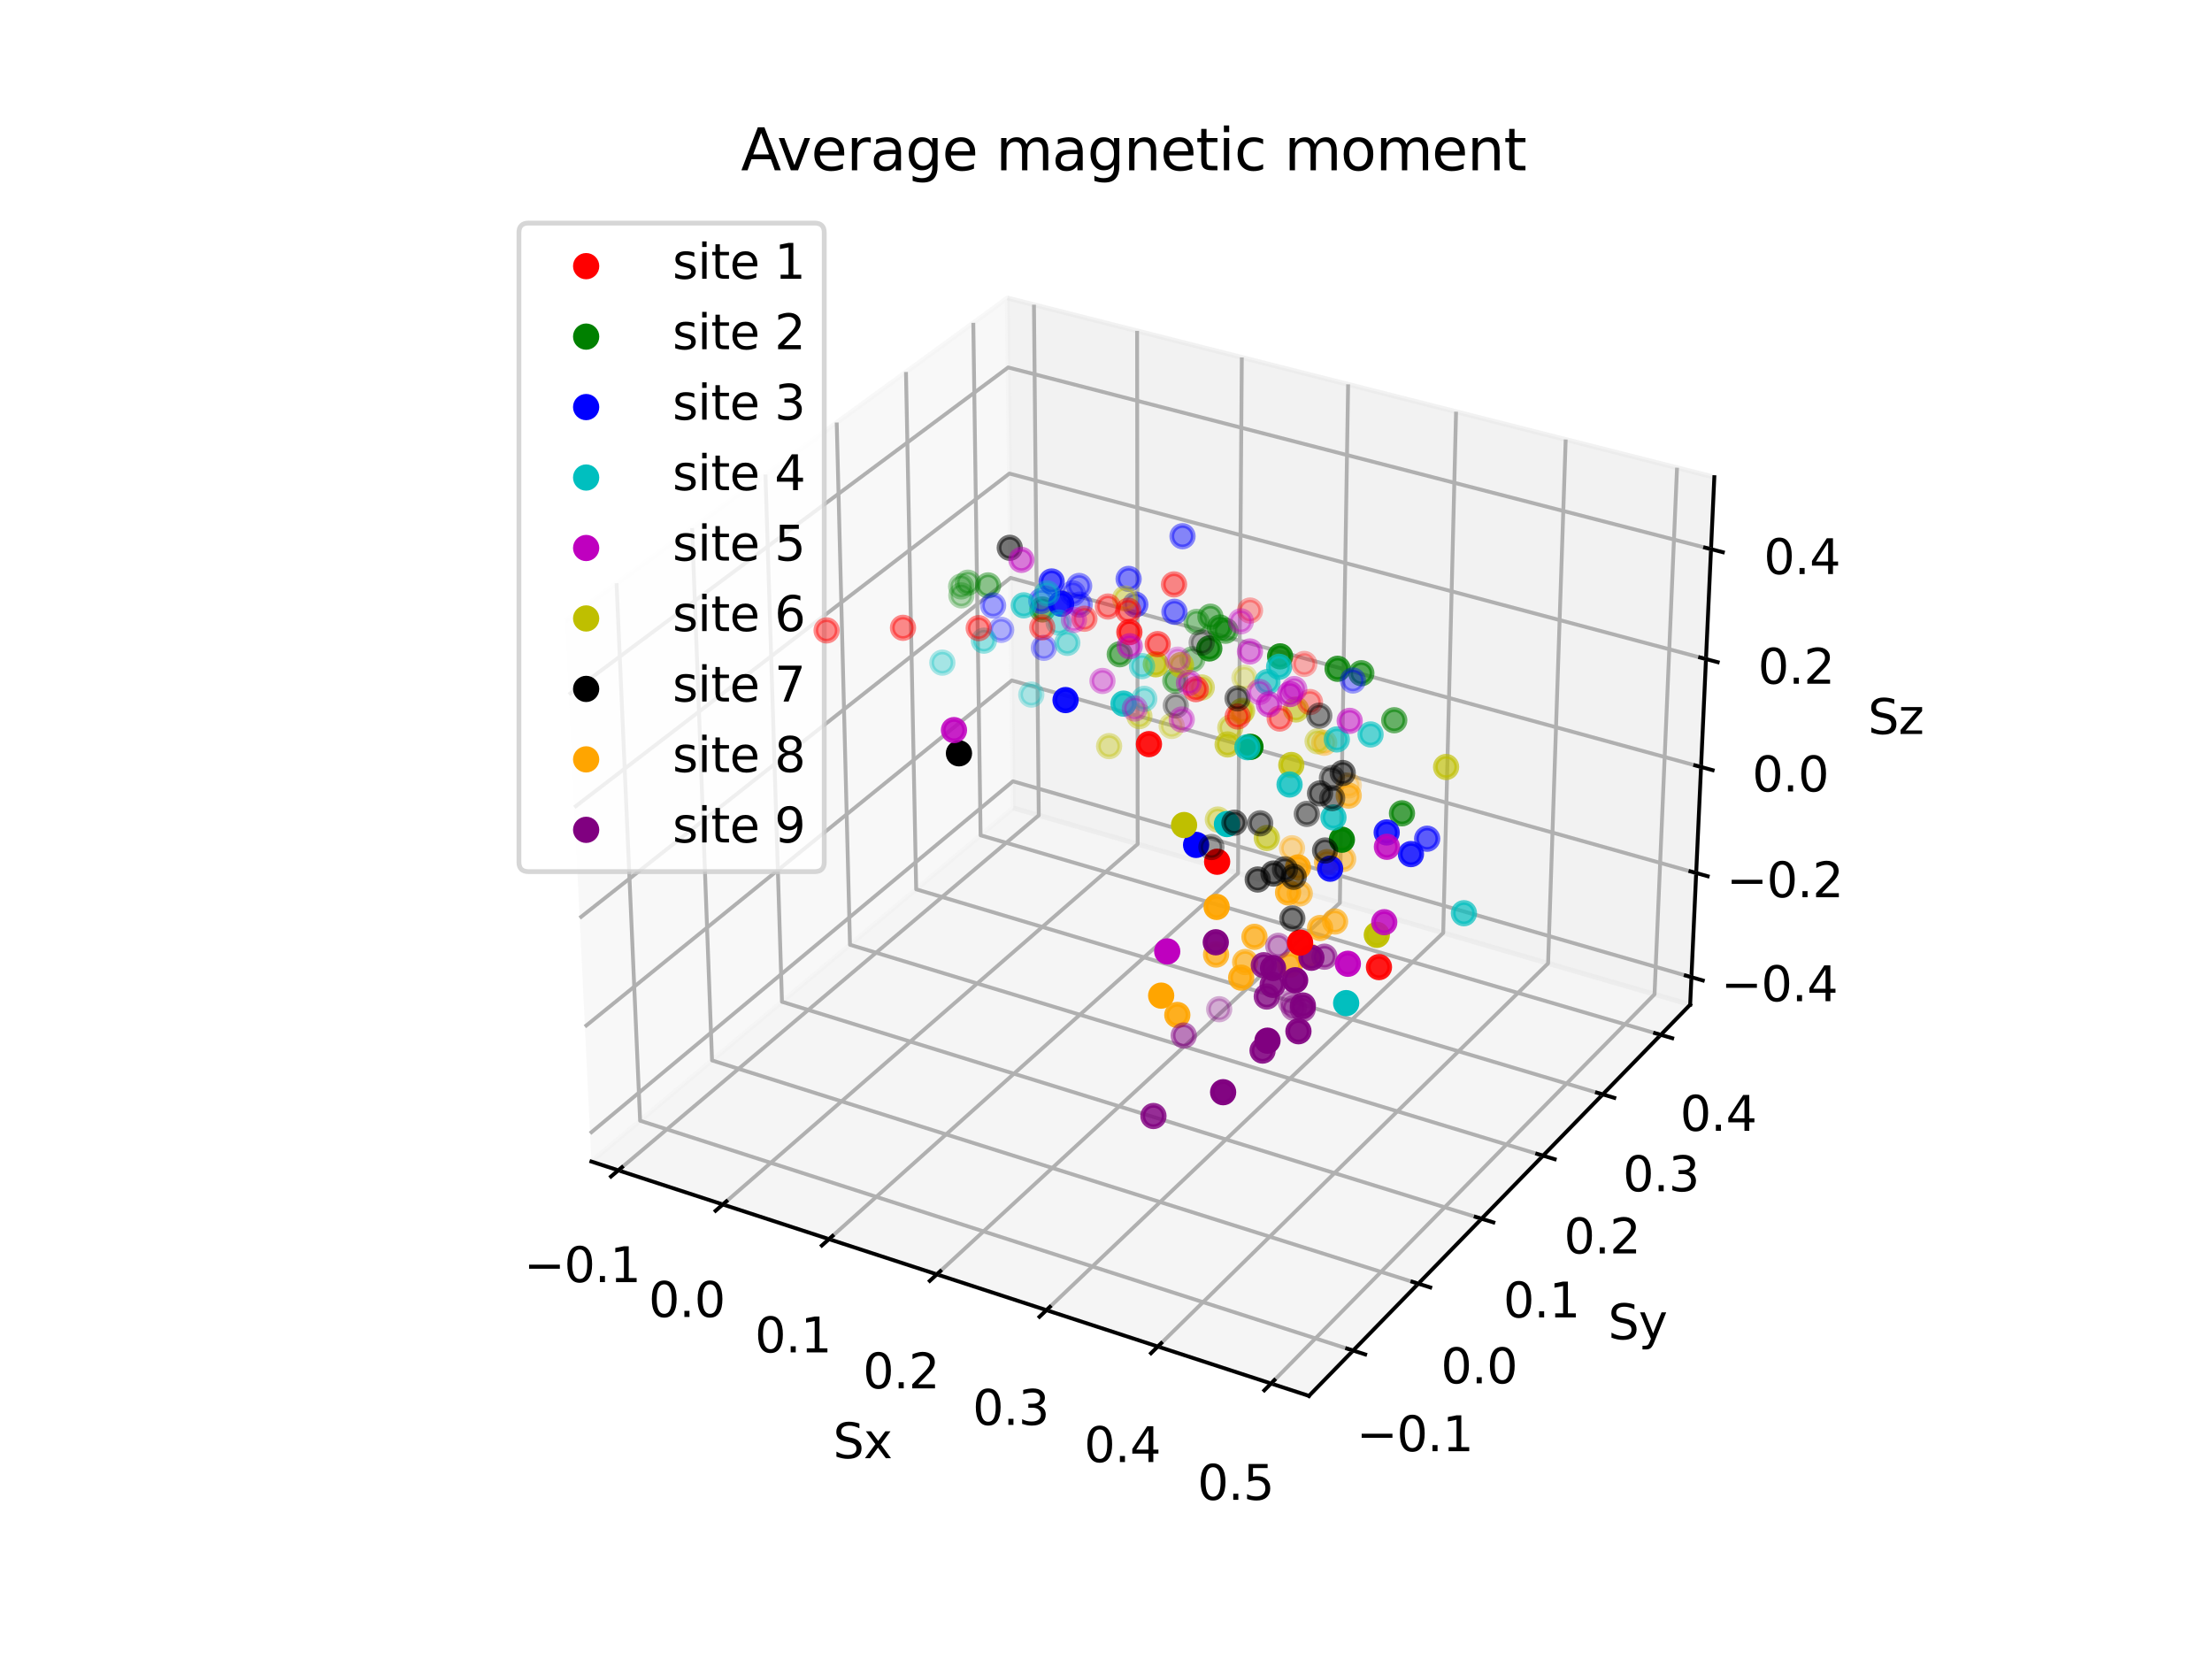 <?xml version="1.0" encoding="utf-8" standalone="no"?>
<!DOCTYPE svg PUBLIC "-//W3C//DTD SVG 1.1//EN"
  "http://www.w3.org/Graphics/SVG/1.1/DTD/svg11.dtd">
<svg xmlns:xlink="http://www.w3.org/1999/xlink" width="460.8pt" height="345.6pt" viewBox="0 0 460.8 345.6" xmlns="http://www.w3.org/2000/svg" version="1.1">
 <defs>
  <style type="text/css">*{stroke-linejoin: round; stroke-linecap: butt}</style>
 </defs>
 <g id="figure_1">
  <g id="patch_1">
   <path d="M 0 345.6 
L 460.8 345.6 
L 460.8 0 
L 0 0 
z
" style="fill: #ffffff"/>
  </g>
  <g id="patch_2">
   <path d="M 103.104 307.584 
L 369.216 307.584 
L 369.216 41.472 
L 103.104 41.472 
z
" style="fill: #ffffff"/>
  </g>
  <g id="pane3d_1">
   <g id="patch_3">
    <path d="M 123.197 241.969 
L 211.076 168.307 
L 209.855 62.074 
L 117.77 129.273 
" style="fill: #f2f2f2; opacity: 0.5; stroke: #f2f2f2; stroke-linejoin: miter"/>
   </g>
  </g>
  <g id="pane3d_2">
   <g id="patch_4">
    <path d="M 211.076 168.307 
L 352.09 209.295 
L 357.123 99.402 
L 209.855 62.074 
" style="fill: #e6e6e6; opacity: 0.5; stroke: #e6e6e6; stroke-linejoin: miter"/>
   </g>
  </g>
  <g id="pane3d_3">
   <g id="patch_5">
    <path d="M 123.197 241.969 
L 272.679 290.79 
L 352.09 209.295 
L 211.076 168.307 
" style="fill: #ececec; opacity: 0.5; stroke: #ececec; stroke-linejoin: miter"/>
   </g>
  </g>
  <g id="axis3d_1">
   <g id="line2d_1">
    <path d="M 123.197 241.969 
L 272.679 290.79 
" style="fill: none; stroke: #000000; stroke-width: 0.8; stroke-linecap: square"/>
   </g>
   <g id="text_1">
    <!-- Sx -->
    <g transform="translate(173.543 303.768) scale(0.1 -0.1)">
     <defs>
      <path id="DejaVuSans-53" d="M 3425 4513 
L 3425 3897 
Q 3066 4069 2747 4153 
Q 2428 4238 2131 4238 
Q 1616 4238 1336 4038 
Q 1056 3838 1056 3469 
Q 1056 3159 1242 3001 
Q 1428 2844 1947 2747 
L 2328 2669 
Q 3034 2534 3370 2195 
Q 3706 1856 3706 1288 
Q 3706 609 3251 259 
Q 2797 -91 1919 -91 
Q 1588 -91 1214 -16 
Q 841 59 441 206 
L 441 856 
Q 825 641 1194 531 
Q 1563 422 1919 422 
Q 2459 422 2753 634 
Q 3047 847 3047 1241 
Q 3047 1584 2836 1778 
Q 2625 1972 2144 2069 
L 1759 2144 
Q 1053 2284 737 2584 
Q 422 2884 422 3419 
Q 422 4038 858 4394 
Q 1294 4750 2059 4750 
Q 2388 4750 2728 4690 
Q 3069 4631 3425 4513 
z
" transform="scale(0.016)"/>
      <path id="DejaVuSans-78" d="M 3513 3500 
L 2247 1797 
L 3578 0 
L 2900 0 
L 1881 1375 
L 863 0 
L 184 0 
L 1544 1831 
L 300 3500 
L 978 3500 
L 1906 2253 
L 2834 3500 
L 3513 3500 
z
" transform="scale(0.016)"/>
     </defs>
     <use xlink:href="#DejaVuSans-53"/>
     <use xlink:href="#DejaVuSans-78" x="63.477"/>
    </g>
   </g>
   <g id="Line3DCollection_1">
    <path d="M 128.807 243.801 
L 216.391 169.852 
L 215.393 63.478 
" style="fill: none; stroke: #b0b0b0; stroke-width: 0.8"/>
    <path d="M 150.577 250.912 
L 236.998 175.842 
L 236.88 68.924 
" style="fill: none; stroke: #b0b0b0; stroke-width: 0.8"/>
    <path d="M 172.692 258.134 
L 257.906 181.919 
L 258.692 74.453 
" style="fill: none; stroke: #b0b0b0; stroke-width: 0.8"/>
    <path d="M 195.162 265.473 
L 279.119 188.085 
L 280.838 80.066 
" style="fill: none; stroke: #b0b0b0; stroke-width: 0.8"/>
    <path d="M 217.993 272.93 
L 300.646 194.342 
L 303.325 85.766 
" style="fill: none; stroke: #b0b0b0; stroke-width: 0.8"/>
    <path d="M 241.196 280.508 
L 322.494 200.692 
L 326.162 91.554 
" style="fill: none; stroke: #b0b0b0; stroke-width: 0.8"/>
    <path d="M 264.778 288.21 
L 344.668 207.137 
L 349.356 97.433 
" style="fill: none; stroke: #b0b0b0; stroke-width: 0.8"/>
   </g>
   <g id="xtick_1">
    <g id="line2d_2">
     <path d="M 129.569 243.158 
L 127.278 245.092 
" style="fill: none; stroke: #000000; stroke-width: 0.8; stroke-linecap: square"/>
    </g>
    <g id="text_2">
     <!-- −0.1 -->
     <g transform="translate(109.133 267.087) scale(0.1 -0.1)">
      <defs>
       <path id="DejaVuSans-2212" d="M 678 2272 
L 4684 2272 
L 4684 1741 
L 678 1741 
L 678 2272 
z
" transform="scale(0.016)"/>
       <path id="DejaVuSans-30" d="M 2034 4250 
Q 1547 4250 1301 3770 
Q 1056 3291 1056 2328 
Q 1056 1369 1301 889 
Q 1547 409 2034 409 
Q 2525 409 2770 889 
Q 3016 1369 3016 2328 
Q 3016 3291 2770 3770 
Q 2525 4250 2034 4250 
z
M 2034 4750 
Q 2819 4750 3233 4129 
Q 3647 3509 3647 2328 
Q 3647 1150 3233 529 
Q 2819 -91 2034 -91 
Q 1250 -91 836 529 
Q 422 1150 422 2328 
Q 422 3509 836 4129 
Q 1250 4750 2034 4750 
z
" transform="scale(0.016)"/>
       <path id="DejaVuSans-2e" d="M 684 794 
L 1344 794 
L 1344 0 
L 684 0 
L 684 794 
z
" transform="scale(0.016)"/>
       <path id="DejaVuSans-31" d="M 794 531 
L 1825 531 
L 1825 4091 
L 703 3866 
L 703 4441 
L 1819 4666 
L 2450 4666 
L 2450 531 
L 3481 531 
L 3481 0 
L 794 0 
L 794 531 
z
" transform="scale(0.016)"/>
      </defs>
      <use xlink:href="#DejaVuSans-2212"/>
      <use xlink:href="#DejaVuSans-30" x="83.789"/>
      <use xlink:href="#DejaVuSans-2e" x="147.412"/>
      <use xlink:href="#DejaVuSans-31" x="179.199"/>
     </g>
    </g>
   </g>
   <g id="xtick_2">
    <g id="line2d_3">
     <path d="M 151.33 250.257 
L 149.068 252.222 
" style="fill: none; stroke: #000000; stroke-width: 0.8; stroke-linecap: square"/>
    </g>
    <g id="text_3">
     <!-- 0.0 -->
     <g transform="translate(135.115 274.347) scale(0.1 -0.1)">
      <use xlink:href="#DejaVuSans-30"/>
      <use xlink:href="#DejaVuSans-2e" x="63.623"/>
      <use xlink:href="#DejaVuSans-30" x="95.41"/>
     </g>
    </g>
   </g>
   <g id="xtick_3">
    <g id="line2d_4">
     <path d="M 173.435 257.47 
L 171.203 259.466 
" style="fill: none; stroke: #000000; stroke-width: 0.8; stroke-linecap: square"/>
    </g>
    <g id="text_4">
     <!-- 0.1 -->
     <g transform="translate(157.254 281.724) scale(0.1 -0.1)">
      <use xlink:href="#DejaVuSans-30"/>
      <use xlink:href="#DejaVuSans-2e" x="63.623"/>
      <use xlink:href="#DejaVuSans-31" x="95.41"/>
     </g>
    </g>
   </g>
   <g id="xtick_4">
    <g id="line2d_5">
     <path d="M 195.894 264.798 
L 193.694 266.826 
" style="fill: none; stroke: #000000; stroke-width: 0.8; stroke-linecap: square"/>
    </g>
    <g id="text_5">
     <!-- 0.2 -->
     <g transform="translate(179.749 289.218) scale(0.1 -0.1)">
      <defs>
       <path id="DejaVuSans-32" d="M 1228 531 
L 3431 531 
L 3431 0 
L 469 0 
L 469 531 
Q 828 903 1448 1529 
Q 2069 2156 2228 2338 
Q 2531 2678 2651 2914 
Q 2772 3150 2772 3378 
Q 2772 3750 2511 3984 
Q 2250 4219 1831 4219 
Q 1534 4219 1204 4116 
Q 875 4013 500 3803 
L 500 4441 
Q 881 4594 1212 4672 
Q 1544 4750 1819 4750 
Q 2544 4750 2975 4387 
Q 3406 4025 3406 3419 
Q 3406 3131 3298 2873 
Q 3191 2616 2906 2266 
Q 2828 2175 2409 1742 
Q 1991 1309 1228 531 
z
" transform="scale(0.016)"/>
      </defs>
      <use xlink:href="#DejaVuSans-30"/>
      <use xlink:href="#DejaVuSans-2e" x="63.623"/>
      <use xlink:href="#DejaVuSans-32" x="95.41"/>
     </g>
    </g>
   </g>
   <g id="xtick_5">
    <g id="line2d_6">
     <path d="M 218.715 272.244 
L 216.547 274.305 
" style="fill: none; stroke: #000000; stroke-width: 0.8; stroke-linecap: square"/>
    </g>
    <g id="text_6">
     <!-- 0.3 -->
     <g transform="translate(202.607 296.834) scale(0.1 -0.1)">
      <defs>
       <path id="DejaVuSans-33" d="M 2597 2516 
Q 3050 2419 3304 2112 
Q 3559 1806 3559 1356 
Q 3559 666 3084 287 
Q 2609 -91 1734 -91 
Q 1441 -91 1130 -33 
Q 819 25 488 141 
L 488 750 
Q 750 597 1062 519 
Q 1375 441 1716 441 
Q 2309 441 2620 675 
Q 2931 909 2931 1356 
Q 2931 1769 2642 2001 
Q 2353 2234 1838 2234 
L 1294 2234 
L 1294 2753 
L 1863 2753 
Q 2328 2753 2575 2939 
Q 2822 3125 2822 3475 
Q 2822 3834 2567 4026 
Q 2313 4219 1838 4219 
Q 1578 4219 1281 4162 
Q 984 4106 628 3988 
L 628 4550 
Q 988 4650 1302 4700 
Q 1616 4750 1894 4750 
Q 2613 4750 3031 4423 
Q 3450 4097 3450 3541 
Q 3450 3153 3228 2886 
Q 3006 2619 2597 2516 
z
" transform="scale(0.016)"/>
      </defs>
      <use xlink:href="#DejaVuSans-30"/>
      <use xlink:href="#DejaVuSans-2e" x="63.623"/>
      <use xlink:href="#DejaVuSans-33" x="95.41"/>
     </g>
    </g>
   </g>
   <g id="xtick_6">
    <g id="line2d_7">
     <path d="M 241.906 279.81 
L 239.772 281.905 
" style="fill: none; stroke: #000000; stroke-width: 0.8; stroke-linecap: square"/>
    </g>
    <g id="text_7">
     <!-- 0.4 -->
     <g transform="translate(225.839 304.575) scale(0.1 -0.1)">
      <defs>
       <path id="DejaVuSans-34" d="M 2419 4116 
L 825 1625 
L 2419 1625 
L 2419 4116 
z
M 2253 4666 
L 3047 4666 
L 3047 1625 
L 3713 1625 
L 3713 1100 
L 3047 1100 
L 3047 0 
L 2419 0 
L 2419 1100 
L 313 1100 
L 313 1709 
L 2253 4666 
z
" transform="scale(0.016)"/>
      </defs>
      <use xlink:href="#DejaVuSans-30"/>
      <use xlink:href="#DejaVuSans-2e" x="63.623"/>
      <use xlink:href="#DejaVuSans-34" x="95.41"/>
     </g>
    </g>
   </g>
   <g id="xtick_7">
    <g id="line2d_8">
     <path d="M 265.477 287.501 
L 263.379 289.63 
" style="fill: none; stroke: #000000; stroke-width: 0.8; stroke-linecap: square"/>
    </g>
    <g id="text_8">
     <!-- 0.5 -->
     <g transform="translate(249.452 312.442) scale(0.1 -0.1)">
      <defs>
       <path id="DejaVuSans-35" d="M 691 4666 
L 3169 4666 
L 3169 4134 
L 1269 4134 
L 1269 2991 
Q 1406 3038 1543 3061 
Q 1681 3084 1819 3084 
Q 2600 3084 3056 2656 
Q 3513 2228 3513 1497 
Q 3513 744 3044 326 
Q 2575 -91 1722 -91 
Q 1428 -91 1123 -41 
Q 819 9 494 109 
L 494 744 
Q 775 591 1075 516 
Q 1375 441 1709 441 
Q 2250 441 2565 725 
Q 2881 1009 2881 1497 
Q 2881 1984 2565 2268 
Q 2250 2553 1709 2553 
Q 1456 2553 1204 2497 
Q 953 2441 691 2322 
L 691 4666 
z
" transform="scale(0.016)"/>
      </defs>
      <use xlink:href="#DejaVuSans-30"/>
      <use xlink:href="#DejaVuSans-2e" x="63.623"/>
      <use xlink:href="#DejaVuSans-35" x="95.41"/>
     </g>
    </g>
   </g>
  </g>
  <g id="axis3d_2">
   <g id="line2d_9">
    <path d="M 352.09 209.295 
L 272.679 290.79 
" style="fill: none; stroke: #000000; stroke-width: 0.8; stroke-linecap: square"/>
   </g>
   <g id="text_9">
    <!-- Sy -->
    <g transform="translate(334.999 278.989) scale(0.1 -0.1)">
     <defs>
      <path id="DejaVuSans-79" d="M 2059 -325 
Q 1816 -950 1584 -1140 
Q 1353 -1331 966 -1331 
L 506 -1331 
L 506 -850 
L 844 -850 
Q 1081 -850 1212 -737 
Q 1344 -625 1503 -206 
L 1606 56 
L 191 3500 
L 800 3500 
L 1894 763 
L 2988 3500 
L 3597 3500 
L 2059 -325 
z
" transform="scale(0.016)"/>
     </defs>
     <use xlink:href="#DejaVuSans-53"/>
     <use xlink:href="#DejaVuSans-79" x="63.477"/>
    </g>
   </g>
   <g id="Line3DCollection_2">
    <path d="M 128.44 121.487 
L 133.346 233.463 
L 281.886 281.342 
" style="fill: none; stroke: #b0b0b0; stroke-width: 0.8"/>
    <path d="M 144.177 110.002 
L 148.33 220.902 
L 295.462 267.409 
" style="fill: none; stroke: #b0b0b0; stroke-width: 0.8"/>
    <path d="M 159.459 98.851 
L 162.899 208.69 
L 308.642 253.883 
" style="fill: none; stroke: #b0b0b0; stroke-width: 0.8"/>
    <path d="M 174.303 88.018 
L 177.069 196.813 
L 321.444 240.746 
" style="fill: none; stroke: #b0b0b0; stroke-width: 0.8"/>
    <path d="M 188.73 77.49 
L 190.857 185.255 
L 333.882 227.981 
" style="fill: none; stroke: #b0b0b0; stroke-width: 0.8"/>
    <path d="M 202.756 67.254 
L 204.278 174.006 
L 345.972 215.574 
" style="fill: none; stroke: #b0b0b0; stroke-width: 0.8"/>
   </g>
   <g id="xtick_8">
    <g id="line2d_10">
     <path d="M 280.634 280.939 
L 284.392 282.15 
" style="fill: none; stroke: #000000; stroke-width: 0.8; stroke-linecap: square"/>
    </g>
    <g id="text_10">
     <!-- −0.1 -->
     <g transform="translate(282.575 302.308) scale(0.1 -0.1)">
      <use xlink:href="#DejaVuSans-2212"/>
      <use xlink:href="#DejaVuSans-30" x="83.789"/>
      <use xlink:href="#DejaVuSans-2e" x="147.412"/>
      <use xlink:href="#DejaVuSans-31" x="179.199"/>
     </g>
    </g>
   </g>
   <g id="xtick_9">
    <g id="line2d_11">
     <path d="M 294.223 267.018 
L 297.943 268.193 
" style="fill: none; stroke: #000000; stroke-width: 0.8; stroke-linecap: square"/>
    </g>
    <g id="text_11">
     <!-- 0.0 -->
     <g transform="translate(300.159 288.168) scale(0.1 -0.1)">
      <use xlink:href="#DejaVuSans-30"/>
      <use xlink:href="#DejaVuSans-2e" x="63.623"/>
      <use xlink:href="#DejaVuSans-30" x="95.41"/>
     </g>
    </g>
   </g>
   <g id="xtick_10">
    <g id="line2d_12">
     <path d="M 307.416 253.503 
L 311.098 254.645 
" style="fill: none; stroke: #000000; stroke-width: 0.8; stroke-linecap: square"/>
    </g>
    <g id="text_12">
     <!-- 0.1 -->
     <g transform="translate(313.162 274.442) scale(0.1 -0.1)">
      <use xlink:href="#DejaVuSans-30"/>
      <use xlink:href="#DejaVuSans-2e" x="63.623"/>
      <use xlink:href="#DejaVuSans-31" x="95.41"/>
     </g>
    </g>
   </g>
   <g id="xtick_11">
    <g id="line2d_13">
     <path d="M 320.23 240.377 
L 323.874 241.486 
" style="fill: none; stroke: #000000; stroke-width: 0.8; stroke-linecap: square"/>
    </g>
    <g id="text_13">
     <!-- 0.2 -->
     <g transform="translate(325.792 261.111) scale(0.1 -0.1)">
      <use xlink:href="#DejaVuSans-30"/>
      <use xlink:href="#DejaVuSans-2e" x="63.623"/>
      <use xlink:href="#DejaVuSans-32" x="95.41"/>
     </g>
    </g>
   </g>
   <g id="xtick_12">
    <g id="line2d_14">
     <path d="M 332.68 227.622 
L 336.288 228.7 
" style="fill: none; stroke: #000000; stroke-width: 0.8; stroke-linecap: square"/>
    </g>
    <g id="text_14">
     <!-- 0.3 -->
     <g transform="translate(338.062 248.158) scale(0.1 -0.1)">
      <use xlink:href="#DejaVuSans-30"/>
      <use xlink:href="#DejaVuSans-2e" x="63.623"/>
      <use xlink:href="#DejaVuSans-33" x="95.41"/>
     </g>
    </g>
   </g>
   <g id="xtick_13">
    <g id="line2d_15">
     <path d="M 344.783 215.225 
L 348.354 216.272 
" style="fill: none; stroke: #000000; stroke-width: 0.8; stroke-linecap: square"/>
    </g>
    <g id="text_15">
     <!-- 0.4 -->
     <g transform="translate(349.99 235.568) scale(0.1 -0.1)">
      <use xlink:href="#DejaVuSans-30"/>
      <use xlink:href="#DejaVuSans-2e" x="63.623"/>
      <use xlink:href="#DejaVuSans-34" x="95.41"/>
     </g>
    </g>
   </g>
  </g>
  <g id="axis3d_3">
   <g id="line2d_16">
    <path d="M 352.09 209.295 
L 357.123 99.402 
" style="fill: none; stroke: #000000; stroke-width: 0.8; stroke-linecap: square"/>
   </g>
   <g id="text_16">
    <!-- Sz -->
    <g transform="translate(389.129 152.902) scale(0.1 -0.1)">
     <defs>
      <path id="DejaVuSans-7a" d="M 353 3500 
L 3084 3500 
L 3084 2975 
L 922 459 
L 3084 459 
L 3084 0 
L 275 0 
L 275 525 
L 2438 3041 
L 353 3041 
L 353 3500 
z
" transform="scale(0.016)"/>
     </defs>
     <use xlink:href="#DejaVuSans-53"/>
     <use xlink:href="#DejaVuSans-7a" x="63.477"/>
    </g>
   </g>
   <g id="Line3DCollection_3">
    <path d="M 352.353 203.563 
L 211.012 162.756 
L 122.915 236.101 
" style="fill: none; stroke: #b0b0b0; stroke-width: 0.8"/>
    <path d="M 353.347 181.863 
L 210.771 141.747 
L 121.844 213.873 
" style="fill: none; stroke: #b0b0b0; stroke-width: 0.8"/>
    <path d="M 354.358 159.775 
L 210.525 120.381 
L 120.754 191.234 
" style="fill: none; stroke: #b0b0b0; stroke-width: 0.8"/>
    <path d="M 355.388 137.291 
L 210.275 98.651 
L 119.643 168.172 
" style="fill: none; stroke: #b0b0b0; stroke-width: 0.8"/>
    <path d="M 356.436 114.399 
L 210.021 76.546 
L 118.512 144.675 
" style="fill: none; stroke: #b0b0b0; stroke-width: 0.8"/>
   </g>
   <g id="xtick_14">
    <g id="line2d_17">
     <path d="M 351.166 203.221 
L 354.728 204.249 
" style="fill: none; stroke: #000000; stroke-width: 0.8; stroke-linecap: square"/>
    </g>
    <g id="text_17">
     <!-- −0.4 -->
     <g transform="translate(358.502 208.568) scale(0.1 -0.1)">
      <use xlink:href="#DejaVuSans-2212"/>
      <use xlink:href="#DejaVuSans-30" x="83.789"/>
      <use xlink:href="#DejaVuSans-2e" x="147.412"/>
      <use xlink:href="#DejaVuSans-34" x="179.199"/>
     </g>
    </g>
   </g>
   <g id="xtick_15">
    <g id="line2d_18">
     <path d="M 352.149 181.526 
L 355.744 182.537 
" style="fill: none; stroke: #000000; stroke-width: 0.8; stroke-linecap: square"/>
    </g>
    <g id="text_18">
     <!-- −0.2 -->
     <g transform="translate(359.653 186.91) scale(0.1 -0.1)">
      <use xlink:href="#DejaVuSans-2212"/>
      <use xlink:href="#DejaVuSans-30" x="83.789"/>
      <use xlink:href="#DejaVuSans-2e" x="147.412"/>
      <use xlink:href="#DejaVuSans-32" x="179.199"/>
     </g>
    </g>
   </g>
   <g id="xtick_16">
    <g id="line2d_19">
     <path d="M 353.15 159.444 
L 356.778 160.438 
" style="fill: none; stroke: #000000; stroke-width: 0.8; stroke-linecap: square"/>
    </g>
    <g id="text_19">
     <!-- 0.0 -->
     <g transform="translate(365.015 164.868) scale(0.1 -0.1)">
      <use xlink:href="#DejaVuSans-30"/>
      <use xlink:href="#DejaVuSans-2e" x="63.623"/>
      <use xlink:href="#DejaVuSans-30" x="95.41"/>
     </g>
    </g>
   </g>
   <g id="xtick_17">
    <g id="line2d_20">
     <path d="M 354.168 136.967 
L 357.83 137.942 
" style="fill: none; stroke: #000000; stroke-width: 0.8; stroke-linecap: square"/>
    </g>
    <g id="text_20">
     <!-- 0.2 -->
     <g transform="translate(366.209 142.431) scale(0.1 -0.1)">
      <use xlink:href="#DejaVuSans-30"/>
      <use xlink:href="#DejaVuSans-2e" x="63.623"/>
      <use xlink:href="#DejaVuSans-32" x="95.41"/>
     </g>
    </g>
   </g>
   <g id="xtick_18">
    <g id="line2d_21">
     <path d="M 355.205 114.081 
L 358.901 115.037 
" style="fill: none; stroke: #000000; stroke-width: 0.8; stroke-linecap: square"/>
    </g>
    <g id="text_21">
     <!-- 0.4 -->
     <g transform="translate(367.423 119.588) scale(0.1 -0.1)">
      <use xlink:href="#DejaVuSans-30"/>
      <use xlink:href="#DejaVuSans-2e" x="63.623"/>
      <use xlink:href="#DejaVuSans-34" x="95.41"/>
     </g>
    </g>
   </g>
  </g>
  <g id="axes_1">
   <g id="Path3DCollection_1">
    <defs>
     <path id="C0_0_7daca61c6a" d="M 0 2.236 
C 0.593 2.236 1.162 2 1.581 1.581 
C 2 1.162 2.236 0.593 2.236 -0 
C 2.236 -0.593 2 -1.162 1.581 -1.581 
C 1.162 -2 0.593 -2.236 0 -2.236 
C -0.593 -2.236 -1.162 -2 -1.581 -1.581 
C -2 -1.162 -2.236 -0.593 -2.236 0 
C -2.236 0.593 -2 1.162 -1.581 1.581 
C -1.162 2 -0.593 2.236 0 2.236 
z
"/>
    </defs>
    <g clip-path="url(#p555a12be45)">
     <use xlink:href="#C0_0_7daca61c6a" x="280.973" y="163.61" style="fill: #ffa500; fill-opacity: 0.3; stroke: #ffa500; stroke-opacity: 0.3"/>
    </g>
    <g clip-path="url(#p555a12be45)">
     <use xlink:href="#C0_0_7daca61c6a" x="269.155" y="176.709" style="fill: #ffa500; fill-opacity: 0.39; stroke: #ffa500; stroke-opacity: 0.39"/>
    </g>
    <g clip-path="url(#p555a12be45)">
     <use xlink:href="#C0_0_7daca61c6a" x="275.865" y="154.726" style="fill: #ffa500; fill-opacity: 0.42; stroke: #ffa500; stroke-opacity: 0.42"/>
    </g>
    <g clip-path="url(#p555a12be45)">
     <use xlink:href="#C0_0_7daca61c6a" x="279.807" y="178.954" style="fill: #ffa500; fill-opacity: 0.491; stroke: #ffa500; stroke-opacity: 0.491"/>
    </g>
    <g clip-path="url(#p555a12be45)">
     <use xlink:href="#C0_0_7daca61c6a" x="270.762" y="186.121" style="fill: #ffa500; fill-opacity: 0.534; stroke: #ffa500; stroke-opacity: 0.534"/>
    </g>
    <g clip-path="url(#p555a12be45)">
     <use xlink:href="#C0_0_7daca61c6a" x="272.546" y="199.085" style="fill: #ffa500; fill-opacity: 0.568; stroke: #ffa500; stroke-opacity: 0.568"/>
    </g>
    <g clip-path="url(#p555a12be45)">
     <use xlink:href="#C0_0_7daca61c6a" x="280.959" y="165.731" style="fill: #ffa500; fill-opacity: 0.589; stroke: #ffa500; stroke-opacity: 0.589"/>
    </g>
    <g clip-path="url(#p555a12be45)">
     <use xlink:href="#C0_0_7daca61c6a" x="278.116" y="191.967" style="fill: #ffa500; fill-opacity: 0.61; stroke: #ffa500; stroke-opacity: 0.61"/>
    </g>
    <g clip-path="url(#p555a12be45)">
     <use xlink:href="#C0_0_7daca61c6a" x="276.459" y="179.599" style="fill: #ffa500; fill-opacity: 0.611; stroke: #ffa500; stroke-opacity: 0.611"/>
    </g>
    <g clip-path="url(#p555a12be45)">
     <use xlink:href="#C0_0_7daca61c6a" x="259.388" y="200.412" style="fill: #ffa500; fill-opacity: 0.64; stroke: #ffa500; stroke-opacity: 0.64"/>
    </g>
    <g clip-path="url(#p555a12be45)">
     <use xlink:href="#C0_0_7daca61c6a" x="274.998" y="193.323" style="fill: #ffa500; fill-opacity: 0.646; stroke: #ffa500; stroke-opacity: 0.646"/>
    </g>
    <g clip-path="url(#p555a12be45)">
     <use xlink:href="#C0_0_7daca61c6a" x="253.335" y="198.851" style="fill: #ffa500; fill-opacity: 0.71; stroke: #ffa500; stroke-opacity: 0.71"/>
    </g>
    <g clip-path="url(#p555a12be45)">
     <use xlink:href="#C0_0_7daca61c6a" x="261.325" y="195.161" style="fill: #ffa500; fill-opacity: 0.714; stroke: #ffa500; stroke-opacity: 0.714"/>
    </g>
    <g clip-path="url(#p555a12be45)">
     <use xlink:href="#C0_0_7daca61c6a" x="268.715" y="200.968" style="fill: #ffa500; fill-opacity: 0.744; stroke: #ffa500; stroke-opacity: 0.744"/>
    </g>
    <g clip-path="url(#p555a12be45)">
     <use xlink:href="#C0_0_7daca61c6a" x="268.322" y="185.912" style="fill: #ffa500; fill-opacity: 0.752; stroke: #ffa500; stroke-opacity: 0.752"/>
    </g>
    <g clip-path="url(#p555a12be45)">
     <use xlink:href="#C0_0_7daca61c6a" x="258.56" y="203.663" style="fill: #ffa500; fill-opacity: 0.811; stroke: #ffa500; stroke-opacity: 0.811"/>
    </g>
    <g clip-path="url(#p555a12be45)">
     <use xlink:href="#C0_0_7daca61c6a" x="270.392" y="180.697" style="fill: #ffa500; fill-opacity: 0.838; stroke: #ffa500; stroke-opacity: 0.838"/>
    </g>
    <g clip-path="url(#p555a12be45)">
     <use xlink:href="#C0_0_7daca61c6a" x="245.255" y="211.436" style="fill: #ffa500; fill-opacity: 0.872; stroke: #ffa500; stroke-opacity: 0.872"/>
    </g>
    <g clip-path="url(#p555a12be45)">
     <use xlink:href="#C0_0_7daca61c6a" x="253.445" y="188.932" style="fill: #ffa500; fill-opacity: 0.933; stroke: #ffa500; stroke-opacity: 0.933"/>
    </g>
    <g clip-path="url(#p555a12be45)">
     <use xlink:href="#C0_0_7daca61c6a" x="241.893" y="207.407" style="fill: #ffa500; stroke: #ffa500"/>
    </g>
   </g>
   <g id="text_22">
    <!-- Average magnetic moment -->
    <g transform="translate(154.357 35.472) scale(0.12 -0.12)">
     <defs>
      <path id="DejaVuSans-41" d="M 2188 4044 
L 1331 1722 
L 3047 1722 
L 2188 4044 
z
M 1831 4666 
L 2547 4666 
L 4325 0 
L 3669 0 
L 3244 1197 
L 1141 1197 
L 716 0 
L 50 0 
L 1831 4666 
z
" transform="scale(0.016)"/>
      <path id="DejaVuSans-76" d="M 191 3500 
L 800 3500 
L 1894 563 
L 2988 3500 
L 3597 3500 
L 2284 0 
L 1503 0 
L 191 3500 
z
" transform="scale(0.016)"/>
      <path id="DejaVuSans-65" d="M 3597 1894 
L 3597 1613 
L 953 1613 
Q 991 1019 1311 708 
Q 1631 397 2203 397 
Q 2534 397 2845 478 
Q 3156 559 3463 722 
L 3463 178 
Q 3153 47 2828 -22 
Q 2503 -91 2169 -91 
Q 1331 -91 842 396 
Q 353 884 353 1716 
Q 353 2575 817 3079 
Q 1281 3584 2069 3584 
Q 2775 3584 3186 3129 
Q 3597 2675 3597 1894 
z
M 3022 2063 
Q 3016 2534 2758 2815 
Q 2500 3097 2075 3097 
Q 1594 3097 1305 2825 
Q 1016 2553 972 2059 
L 3022 2063 
z
" transform="scale(0.016)"/>
      <path id="DejaVuSans-72" d="M 2631 2963 
Q 2534 3019 2420 3045 
Q 2306 3072 2169 3072 
Q 1681 3072 1420 2755 
Q 1159 2438 1159 1844 
L 1159 0 
L 581 0 
L 581 3500 
L 1159 3500 
L 1159 2956 
Q 1341 3275 1631 3429 
Q 1922 3584 2338 3584 
Q 2397 3584 2469 3576 
Q 2541 3569 2628 3553 
L 2631 2963 
z
" transform="scale(0.016)"/>
      <path id="DejaVuSans-61" d="M 2194 1759 
Q 1497 1759 1228 1600 
Q 959 1441 959 1056 
Q 959 750 1161 570 
Q 1363 391 1709 391 
Q 2188 391 2477 730 
Q 2766 1069 2766 1631 
L 2766 1759 
L 2194 1759 
z
M 3341 1997 
L 3341 0 
L 2766 0 
L 2766 531 
Q 2569 213 2275 61 
Q 1981 -91 1556 -91 
Q 1019 -91 701 211 
Q 384 513 384 1019 
Q 384 1609 779 1909 
Q 1175 2209 1959 2209 
L 2766 2209 
L 2766 2266 
Q 2766 2663 2505 2880 
Q 2244 3097 1772 3097 
Q 1472 3097 1187 3025 
Q 903 2953 641 2809 
L 641 3341 
Q 956 3463 1253 3523 
Q 1550 3584 1831 3584 
Q 2591 3584 2966 3190 
Q 3341 2797 3341 1997 
z
" transform="scale(0.016)"/>
      <path id="DejaVuSans-67" d="M 2906 1791 
Q 2906 2416 2648 2759 
Q 2391 3103 1925 3103 
Q 1463 3103 1205 2759 
Q 947 2416 947 1791 
Q 947 1169 1205 825 
Q 1463 481 1925 481 
Q 2391 481 2648 825 
Q 2906 1169 2906 1791 
z
M 3481 434 
Q 3481 -459 3084 -895 
Q 2688 -1331 1869 -1331 
Q 1566 -1331 1297 -1286 
Q 1028 -1241 775 -1147 
L 775 -588 
Q 1028 -725 1275 -790 
Q 1522 -856 1778 -856 
Q 2344 -856 2625 -561 
Q 2906 -266 2906 331 
L 2906 616 
Q 2728 306 2450 153 
Q 2172 0 1784 0 
Q 1141 0 747 490 
Q 353 981 353 1791 
Q 353 2603 747 3093 
Q 1141 3584 1784 3584 
Q 2172 3584 2450 3431 
Q 2728 3278 2906 2969 
L 2906 3500 
L 3481 3500 
L 3481 434 
z
" transform="scale(0.016)"/>
      <path id="DejaVuSans-20" transform="scale(0.016)"/>
      <path id="DejaVuSans-6d" d="M 3328 2828 
Q 3544 3216 3844 3400 
Q 4144 3584 4550 3584 
Q 5097 3584 5394 3201 
Q 5691 2819 5691 2113 
L 5691 0 
L 5113 0 
L 5113 2094 
Q 5113 2597 4934 2840 
Q 4756 3084 4391 3084 
Q 3944 3084 3684 2787 
Q 3425 2491 3425 1978 
L 3425 0 
L 2847 0 
L 2847 2094 
Q 2847 2600 2669 2842 
Q 2491 3084 2119 3084 
Q 1678 3084 1418 2786 
Q 1159 2488 1159 1978 
L 1159 0 
L 581 0 
L 581 3500 
L 1159 3500 
L 1159 2956 
Q 1356 3278 1631 3431 
Q 1906 3584 2284 3584 
Q 2666 3584 2933 3390 
Q 3200 3197 3328 2828 
z
" transform="scale(0.016)"/>
      <path id="DejaVuSans-6e" d="M 3513 2113 
L 3513 0 
L 2938 0 
L 2938 2094 
Q 2938 2591 2744 2837 
Q 2550 3084 2163 3084 
Q 1697 3084 1428 2787 
Q 1159 2491 1159 1978 
L 1159 0 
L 581 0 
L 581 3500 
L 1159 3500 
L 1159 2956 
Q 1366 3272 1645 3428 
Q 1925 3584 2291 3584 
Q 2894 3584 3203 3211 
Q 3513 2838 3513 2113 
z
" transform="scale(0.016)"/>
      <path id="DejaVuSans-74" d="M 1172 4494 
L 1172 3500 
L 2356 3500 
L 2356 3053 
L 1172 3053 
L 1172 1153 
Q 1172 725 1289 603 
Q 1406 481 1766 481 
L 2356 481 
L 2356 0 
L 1766 0 
Q 1100 0 847 248 
Q 594 497 594 1153 
L 594 3053 
L 172 3053 
L 172 3500 
L 594 3500 
L 594 4494 
L 1172 4494 
z
" transform="scale(0.016)"/>
      <path id="DejaVuSans-69" d="M 603 3500 
L 1178 3500 
L 1178 0 
L 603 0 
L 603 3500 
z
M 603 4863 
L 1178 4863 
L 1178 4134 
L 603 4134 
L 603 4863 
z
" transform="scale(0.016)"/>
      <path id="DejaVuSans-63" d="M 3122 3366 
L 3122 2828 
Q 2878 2963 2633 3030 
Q 2388 3097 2138 3097 
Q 1578 3097 1268 2742 
Q 959 2388 959 1747 
Q 959 1106 1268 751 
Q 1578 397 2138 397 
Q 2388 397 2633 464 
Q 2878 531 3122 666 
L 3122 134 
Q 2881 22 2623 -34 
Q 2366 -91 2075 -91 
Q 1284 -91 818 406 
Q 353 903 353 1747 
Q 353 2603 823 3093 
Q 1294 3584 2113 3584 
Q 2378 3584 2631 3529 
Q 2884 3475 3122 3366 
z
" transform="scale(0.016)"/>
      <path id="DejaVuSans-6f" d="M 1959 3097 
Q 1497 3097 1228 2736 
Q 959 2375 959 1747 
Q 959 1119 1226 758 
Q 1494 397 1959 397 
Q 2419 397 2687 759 
Q 2956 1122 2956 1747 
Q 2956 2369 2687 2733 
Q 2419 3097 1959 3097 
z
M 1959 3584 
Q 2709 3584 3137 3096 
Q 3566 2609 3566 1747 
Q 3566 888 3137 398 
Q 2709 -91 1959 -91 
Q 1206 -91 779 398 
Q 353 888 353 1747 
Q 353 2609 779 3096 
Q 1206 3584 1959 3584 
z
" transform="scale(0.016)"/>
     </defs>
     <use xlink:href="#DejaVuSans-41"/>
     <use xlink:href="#DejaVuSans-76" x="62.533"/>
     <use xlink:href="#DejaVuSans-65" x="121.713"/>
     <use xlink:href="#DejaVuSans-72" x="183.236"/>
     <use xlink:href="#DejaVuSans-61" x="224.35"/>
     <use xlink:href="#DejaVuSans-67" x="285.629"/>
     <use xlink:href="#DejaVuSans-65" x="349.105"/>
     <use xlink:href="#DejaVuSans-20" x="410.629"/>
     <use xlink:href="#DejaVuSans-6d" x="442.416"/>
     <use xlink:href="#DejaVuSans-61" x="539.828"/>
     <use xlink:href="#DejaVuSans-67" x="601.107"/>
     <use xlink:href="#DejaVuSans-6e" x="664.584"/>
     <use xlink:href="#DejaVuSans-65" x="727.963"/>
     <use xlink:href="#DejaVuSans-74" x="789.486"/>
     <use xlink:href="#DejaVuSans-69" x="828.695"/>
     <use xlink:href="#DejaVuSans-63" x="856.479"/>
     <use xlink:href="#DejaVuSans-20" x="911.459"/>
     <use xlink:href="#DejaVuSans-6d" x="943.246"/>
     <use xlink:href="#DejaVuSans-6f" x="1040.658"/>
     <use xlink:href="#DejaVuSans-6d" x="1101.84"/>
     <use xlink:href="#DejaVuSans-65" x="1199.252"/>
     <use xlink:href="#DejaVuSans-6e" x="1260.775"/>
     <use xlink:href="#DejaVuSans-74" x="1324.154"/>
    </g>
   </g>
   <g id="Path3DCollection_2">
    <defs>
     <path id="C1_0_90c1a262a1" d="M 0 2.236 
C 0.593 2.236 1.162 2 1.581 1.581 
C 2 1.162 2.236 0.593 2.236 -0 
C 2.236 -0.593 2 -1.162 1.581 -1.581 
C 1.162 -2 0.593 -2.236 0 -2.236 
C -0.593 -2.236 -1.162 -2 -1.581 -1.581 
C -2 -1.162 -2.236 -0.593 -2.236 0 
C -2.236 0.593 -2 1.162 -1.581 1.581 
C -1.162 2 -0.593 2.236 0 2.236 
z
"/>
    </defs>
    <g clip-path="url(#p555a12be45)">
     <use xlink:href="#C1_0_90c1a262a1" x="253.978" y="210.24" style="fill: #800080; fill-opacity: 0.3; stroke: #800080; stroke-opacity: 0.3"/>
    </g>
    <g clip-path="url(#p555a12be45)">
     <use xlink:href="#C1_0_90c1a262a1" x="268.923" y="208.836" style="fill: #800080; fill-opacity: 0.388; stroke: #800080; stroke-opacity: 0.388"/>
    </g>
    <g clip-path="url(#p555a12be45)">
     <use xlink:href="#C1_0_90c1a262a1" x="266.282" y="197.036" style="fill: #800080; fill-opacity: 0.413; stroke: #800080; stroke-opacity: 0.413"/>
    </g>
    <g clip-path="url(#p555a12be45)">
     <use xlink:href="#C1_0_90c1a262a1" x="269.526" y="209.969" style="fill: #800080; fill-opacity: 0.482; stroke: #800080; stroke-opacity: 0.482"/>
    </g>
    <g clip-path="url(#p555a12be45)">
     <use xlink:href="#C1_0_90c1a262a1" x="246.598" y="215.715" style="fill: #800080; fill-opacity: 0.5; stroke: #800080; stroke-opacity: 0.5"/>
    </g>
    <g clip-path="url(#p555a12be45)">
     <use xlink:href="#C1_0_90c1a262a1" x="275.903" y="199.298" style="fill: #800080; fill-opacity: 0.575; stroke: #800080; stroke-opacity: 0.575"/>
    </g>
    <g clip-path="url(#p555a12be45)">
     <use xlink:href="#C1_0_90c1a262a1" x="271.38" y="210.179" style="fill: #800080; fill-opacity: 0.627; stroke: #800080; stroke-opacity: 0.627"/>
    </g>
    <g clip-path="url(#p555a12be45)">
     <use xlink:href="#C1_0_90c1a262a1" x="263.89" y="207.595" style="fill: #800080; fill-opacity: 0.762; stroke: #800080; stroke-opacity: 0.762"/>
    </g>
    <g clip-path="url(#p555a12be45)">
     <use xlink:href="#C1_0_90c1a262a1" x="263.275" y="201.071" style="fill: #800080; fill-opacity: 0.79; stroke: #800080; stroke-opacity: 0.79"/>
    </g>
    <g clip-path="url(#p555a12be45)">
     <use xlink:href="#C1_0_90c1a262a1" x="240.284" y="232.486" style="fill: #800080; fill-opacity: 0.81; stroke: #800080; stroke-opacity: 0.81"/>
    </g>
    <g clip-path="url(#p555a12be45)">
     <use xlink:href="#C1_0_90c1a262a1" x="265.111" y="205.152" style="fill: #800080; fill-opacity: 0.86; stroke: #800080; stroke-opacity: 0.86"/>
    </g>
    <g clip-path="url(#p555a12be45)">
     <use xlink:href="#C1_0_90c1a262a1" x="271.41" y="209.455" style="fill: #800080; fill-opacity: 0.87; stroke: #800080; stroke-opacity: 0.87"/>
    </g>
    <g clip-path="url(#p555a12be45)">
     <use xlink:href="#C1_0_90c1a262a1" x="263.016" y="218.856" style="fill: #800080; fill-opacity: 0.882; stroke: #800080; stroke-opacity: 0.882"/>
    </g>
    <g clip-path="url(#p555a12be45)">
     <use xlink:href="#C1_0_90c1a262a1" x="273.196" y="199.516" style="fill: #800080; fill-opacity: 0.908; stroke: #800080; stroke-opacity: 0.908"/>
    </g>
    <g clip-path="url(#p555a12be45)">
     <use xlink:href="#C1_0_90c1a262a1" x="270.489" y="214.829" style="fill: #800080; fill-opacity: 0.92; stroke: #800080; stroke-opacity: 0.92"/>
    </g>
    <g clip-path="url(#p555a12be45)">
     <use xlink:href="#C1_0_90c1a262a1" x="265.194" y="201.66" style="fill: #800080; fill-opacity: 0.939; stroke: #800080; stroke-opacity: 0.939"/>
    </g>
    <g clip-path="url(#p555a12be45)">
     <use xlink:href="#C1_0_90c1a262a1" x="253.27" y="196.294" style="fill: #800080; fill-opacity: 0.961; stroke: #800080; stroke-opacity: 0.961"/>
    </g>
    <g clip-path="url(#p555a12be45)">
     <use xlink:href="#C1_0_90c1a262a1" x="269.801" y="204.203" style="fill: #800080; fill-opacity: 0.968; stroke: #800080; stroke-opacity: 0.968"/>
    </g>
    <g clip-path="url(#p555a12be45)">
     <use xlink:href="#C1_0_90c1a262a1" x="254.799" y="227.527" style="fill: #800080; fill-opacity: 0.977; stroke: #800080; stroke-opacity: 0.977"/>
    </g>
    <g clip-path="url(#p555a12be45)">
     <use xlink:href="#C1_0_90c1a262a1" x="264.04" y="216.791" style="fill: #800080; stroke: #800080"/>
    </g>
   </g>
   <g id="Path3DCollection_3">
    <defs>
     <path id="C2_0_861119d290" d="M 0 2.236 
C 0.593 2.236 1.162 2 1.581 1.581 
C 2 1.162 2.236 0.593 2.236 -0 
C 2.236 -0.593 2 -1.162 1.581 -1.581 
C 1.162 -2 0.593 -2.236 0 -2.236 
C -0.593 -2.236 -1.162 -2 -1.581 -1.581 
C -2 -1.162 -2.236 -0.593 -2.236 0 
C -2.236 0.593 -2 1.162 -1.581 1.581 
C -1.162 2 -0.593 2.236 0 2.236 
z
"/>
    </defs>
    <g clip-path="url(#p555a12be45)">
     <use xlink:href="#C2_0_861119d290" x="200.271" y="124.032" style="fill: #008000; fill-opacity: 0.3; stroke: #008000; stroke-opacity: 0.3"/>
    </g>
    <g clip-path="url(#p555a12be45)">
     <use xlink:href="#C2_0_861119d290" x="200.23" y="122.17" style="fill: #008000; fill-opacity: 0.323; stroke: #008000; stroke-opacity: 0.323"/>
    </g>
    <g clip-path="url(#p555a12be45)">
     <use xlink:href="#C2_0_861119d290" x="201.629" y="121.384" style="fill: #008000; fill-opacity: 0.363; stroke: #008000; stroke-opacity: 0.363"/>
    </g>
    <g clip-path="url(#p555a12be45)">
     <use xlink:href="#C2_0_861119d290" x="248.401" y="137.34" style="fill: #008000; fill-opacity: 0.373; stroke: #008000; stroke-opacity: 0.373"/>
    </g>
    <g clip-path="url(#p555a12be45)">
     <use xlink:href="#C2_0_861119d290" x="249.271" y="129.551" style="fill: #008000; fill-opacity: 0.405; stroke: #008000; stroke-opacity: 0.405"/>
    </g>
    <g clip-path="url(#p555a12be45)">
     <use xlink:href="#C2_0_861119d290" x="205.838" y="121.949" style="fill: #008000; fill-opacity: 0.442; stroke: #008000; stroke-opacity: 0.442"/>
    </g>
    <g clip-path="url(#p555a12be45)">
     <use xlink:href="#C2_0_861119d290" x="244.837" y="141.797" style="fill: #008000; fill-opacity: 0.457; stroke: #008000; stroke-opacity: 0.457"/>
    </g>
    <g clip-path="url(#p555a12be45)">
     <use xlink:href="#C2_0_861119d290" x="252.157" y="128.471" style="fill: #008000; fill-opacity: 0.493; stroke: #008000; stroke-opacity: 0.493"/>
    </g>
    <g clip-path="url(#p555a12be45)">
     <use xlink:href="#C2_0_861119d290" x="255.291" y="131.391" style="fill: #008000; fill-opacity: 0.537; stroke: #008000; stroke-opacity: 0.537"/>
    </g>
    <g clip-path="url(#p555a12be45)">
     <use xlink:href="#C2_0_861119d290" x="217.144" y="126.958" style="fill: #008000; fill-opacity: 0.538; stroke: #008000; stroke-opacity: 0.538"/>
    </g>
    <g clip-path="url(#p555a12be45)">
     <use xlink:href="#C2_0_861119d290" x="233.264" y="136.292" style="fill: #008000; fill-opacity: 0.552; stroke: #008000; stroke-opacity: 0.552"/>
    </g>
    <g clip-path="url(#p555a12be45)">
     <use xlink:href="#C2_0_861119d290" x="290.446" y="150.04" style="fill: #008000; fill-opacity: 0.579; stroke: #008000; stroke-opacity: 0.579"/>
    </g>
    <g clip-path="url(#p555a12be45)">
     <use xlink:href="#C2_0_861119d290" x="254.12" y="130.731" style="fill: #008000; fill-opacity: 0.596; stroke: #008000; stroke-opacity: 0.596"/>
    </g>
    <g clip-path="url(#p555a12be45)">
     <use xlink:href="#C2_0_861119d290" x="283.591" y="140.245" style="fill: #008000; fill-opacity: 0.655; stroke: #008000; stroke-opacity: 0.655"/>
    </g>
    <g clip-path="url(#p555a12be45)">
     <use xlink:href="#C2_0_861119d290" x="292.056" y="169.425" style="fill: #008000; fill-opacity: 0.7; stroke: #008000; stroke-opacity: 0.7"/>
    </g>
    <g clip-path="url(#p555a12be45)">
     <use xlink:href="#C2_0_861119d290" x="278.646" y="139.32" style="fill: #008000; fill-opacity: 0.752; stroke: #008000; stroke-opacity: 0.752"/>
    </g>
    <g clip-path="url(#p555a12be45)">
     <use xlink:href="#C2_0_861119d290" x="251.922" y="135.085" style="fill: #008000; fill-opacity: 0.791; stroke: #008000; stroke-opacity: 0.791"/>
    </g>
    <g clip-path="url(#p555a12be45)">
     <use xlink:href="#C2_0_861119d290" x="266.671" y="136.732" style="fill: #008000; fill-opacity: 0.841; stroke: #008000; stroke-opacity: 0.841"/>
    </g>
    <g clip-path="url(#p555a12be45)">
     <use xlink:href="#C2_0_861119d290" x="279.539" y="174.928" style="fill: #008000; fill-opacity: 0.947; stroke: #008000; stroke-opacity: 0.947"/>
    </g>
    <g clip-path="url(#p555a12be45)">
     <use xlink:href="#C2_0_861119d290" x="260.494" y="155.582" style="fill: #008000; stroke: #008000"/>
    </g>
   </g>
   <g id="legend_1">
    <g id="patch_6">
     <path d="M 110.104 181.575 
L 169.706 181.575 
Q 171.706 181.575 171.706 179.575 
L 171.706 48.472 
Q 171.706 46.472 169.706 46.472 
L 110.104 46.472 
Q 108.104 46.472 108.104 48.472 
L 108.104 179.575 
Q 108.104 181.575 110.104 181.575 
z
" style="fill: #ffffff; opacity: 0.8; stroke: #cccccc; stroke-linejoin: miter"/>
    </g>
    <g id="Path3DCollection_4">
     <defs>
      <path id="mf72c715868" d="M 0 2.236 
C 0.593 2.236 1.162 2 1.581 1.581 
C 2 1.162 2.236 0.593 2.236 0 
C 2.236 -0.593 2 -1.162 1.581 -1.581 
C 1.162 -2 0.593 -2.236 0 -2.236 
C -0.593 -2.236 -1.162 -2 -1.581 -1.581 
C -2 -1.162 -2.236 -0.593 -2.236 0 
C -2.236 0.593 -2 1.162 -1.581 1.581 
C -1.162 2 -0.593 2.236 0 2.236 
z
" style="stroke: #ff0000"/>
     </defs>
     <g>
      <use xlink:href="#mf72c715868" x="122.104" y="55.445" style="fill: #ff0000; stroke: #ff0000"/>
     </g>
    </g>
    <g id="text_23">
     <!-- site 1 -->
     <g transform="translate(140.104 58.07) scale(0.1 -0.1)">
      <defs>
       <path id="DejaVuSans-73" d="M 2834 3397 
L 2834 2853 
Q 2591 2978 2328 3040 
Q 2066 3103 1784 3103 
Q 1356 3103 1142 2972 
Q 928 2841 928 2578 
Q 928 2378 1081 2264 
Q 1234 2150 1697 2047 
L 1894 2003 
Q 2506 1872 2764 1633 
Q 3022 1394 3022 966 
Q 3022 478 2636 193 
Q 2250 -91 1575 -91 
Q 1294 -91 989 -36 
Q 684 19 347 128 
L 347 722 
Q 666 556 975 473 
Q 1284 391 1588 391 
Q 1994 391 2212 530 
Q 2431 669 2431 922 
Q 2431 1156 2273 1281 
Q 2116 1406 1581 1522 
L 1381 1569 
Q 847 1681 609 1914 
Q 372 2147 372 2553 
Q 372 3047 722 3315 
Q 1072 3584 1716 3584 
Q 2034 3584 2315 3537 
Q 2597 3491 2834 3397 
z
" transform="scale(0.016)"/>
      </defs>
      <use xlink:href="#DejaVuSans-73"/>
      <use xlink:href="#DejaVuSans-69" x="52.1"/>
      <use xlink:href="#DejaVuSans-74" x="79.883"/>
      <use xlink:href="#DejaVuSans-65" x="119.092"/>
      <use xlink:href="#DejaVuSans-20" x="180.615"/>
      <use xlink:href="#DejaVuSans-31" x="212.402"/>
     </g>
    </g>
    <g id="Path3DCollection_5">
     <defs>
      <path id="m2e059f555a" d="M 0 2.236 
C 0.593 2.236 1.162 2 1.581 1.581 
C 2 1.162 2.236 0.593 2.236 0 
C 2.236 -0.593 2 -1.162 1.581 -1.581 
C 1.162 -2 0.593 -2.236 0 -2.236 
C -0.593 -2.236 -1.162 -2 -1.581 -1.581 
C -2 -1.162 -2.236 -0.593 -2.236 0 
C -2.236 0.593 -2 1.162 -1.581 1.581 
C -1.162 2 -0.593 2.236 0 2.236 
z
" style="stroke: #008000"/>
     </defs>
     <g>
      <use xlink:href="#m2e059f555a" x="122.104" y="70.124" style="fill: #008000; stroke: #008000"/>
     </g>
    </g>
    <g id="text_24">
     <!-- site 2 -->
     <g transform="translate(140.104 72.749) scale(0.1 -0.1)">
      <use xlink:href="#DejaVuSans-73"/>
      <use xlink:href="#DejaVuSans-69" x="52.1"/>
      <use xlink:href="#DejaVuSans-74" x="79.883"/>
      <use xlink:href="#DejaVuSans-65" x="119.092"/>
      <use xlink:href="#DejaVuSans-20" x="180.615"/>
      <use xlink:href="#DejaVuSans-32" x="212.402"/>
     </g>
    </g>
    <g id="Path3DCollection_6">
     <defs>
      <path id="m5a7727c59d" d="M 0 2.236 
C 0.593 2.236 1.162 2 1.581 1.581 
C 2 1.162 2.236 0.593 2.236 0 
C 2.236 -0.593 2 -1.162 1.581 -1.581 
C 1.162 -2 0.593 -2.236 0 -2.236 
C -0.593 -2.236 -1.162 -2 -1.581 -1.581 
C -2 -1.162 -2.236 -0.593 -2.236 0 
C -2.236 0.593 -2 1.162 -1.581 1.581 
C -1.162 2 -0.593 2.236 0 2.236 
z
" style="stroke: #0000ff"/>
     </defs>
     <g>
      <use xlink:href="#m5a7727c59d" x="122.104" y="84.802" style="fill: #0000ff; stroke: #0000ff"/>
     </g>
    </g>
    <g id="text_25">
     <!-- site 3 -->
     <g transform="translate(140.104 87.427) scale(0.1 -0.1)">
      <use xlink:href="#DejaVuSans-73"/>
      <use xlink:href="#DejaVuSans-69" x="52.1"/>
      <use xlink:href="#DejaVuSans-74" x="79.883"/>
      <use xlink:href="#DejaVuSans-65" x="119.092"/>
      <use xlink:href="#DejaVuSans-20" x="180.615"/>
      <use xlink:href="#DejaVuSans-33" x="212.402"/>
     </g>
    </g>
    <g id="Path3DCollection_7">
     <defs>
      <path id="m82fc5c8477" d="M 0 2.236 
C 0.593 2.236 1.162 2 1.581 1.581 
C 2 1.162 2.236 0.593 2.236 0 
C 2.236 -0.593 2 -1.162 1.581 -1.581 
C 1.162 -2 0.593 -2.236 0 -2.236 
C -0.593 -2.236 -1.162 -2 -1.581 -1.581 
C -2 -1.162 -2.236 -0.593 -2.236 0 
C -2.236 0.593 -2 1.162 -1.581 1.581 
C -1.162 2 -0.593 2.236 0 2.236 
z
" style="stroke: #00bfbf"/>
     </defs>
     <g>
      <use xlink:href="#m82fc5c8477" x="122.104" y="99.48" style="fill: #00bfbf; stroke: #00bfbf"/>
     </g>
    </g>
    <g id="text_26">
     <!-- site 4 -->
     <g transform="translate(140.104 102.105) scale(0.1 -0.1)">
      <use xlink:href="#DejaVuSans-73"/>
      <use xlink:href="#DejaVuSans-69" x="52.1"/>
      <use xlink:href="#DejaVuSans-74" x="79.883"/>
      <use xlink:href="#DejaVuSans-65" x="119.092"/>
      <use xlink:href="#DejaVuSans-20" x="180.615"/>
      <use xlink:href="#DejaVuSans-34" x="212.402"/>
     </g>
    </g>
    <g id="Path3DCollection_8">
     <defs>
      <path id="mdd8e38107e" d="M 0 2.236 
C 0.593 2.236 1.162 2 1.581 1.581 
C 2 1.162 2.236 0.593 2.236 0 
C 2.236 -0.593 2 -1.162 1.581 -1.581 
C 1.162 -2 0.593 -2.236 0 -2.236 
C -0.593 -2.236 -1.162 -2 -1.581 -1.581 
C -2 -1.162 -2.236 -0.593 -2.236 0 
C -2.236 0.593 -2 1.162 -1.581 1.581 
C -1.162 2 -0.593 2.236 0 2.236 
z
" style="stroke: #bf00bf"/>
     </defs>
     <g>
      <use xlink:href="#mdd8e38107e" x="122.104" y="114.158" style="fill: #bf00bf; stroke: #bf00bf"/>
     </g>
    </g>
    <g id="text_27">
     <!-- site 5 -->
     <g transform="translate(140.104 116.783) scale(0.1 -0.1)">
      <use xlink:href="#DejaVuSans-73"/>
      <use xlink:href="#DejaVuSans-69" x="52.1"/>
      <use xlink:href="#DejaVuSans-74" x="79.883"/>
      <use xlink:href="#DejaVuSans-65" x="119.092"/>
      <use xlink:href="#DejaVuSans-20" x="180.615"/>
      <use xlink:href="#DejaVuSans-35" x="212.402"/>
     </g>
    </g>
    <g id="Path3DCollection_9">
     <defs>
      <path id="m9aefed4c48" d="M 0 2.236 
C 0.593 2.236 1.162 2 1.581 1.581 
C 2 1.162 2.236 0.593 2.236 0 
C 2.236 -0.593 2 -1.162 1.581 -1.581 
C 1.162 -2 0.593 -2.236 0 -2.236 
C -0.593 -2.236 -1.162 -2 -1.581 -1.581 
C -2 -1.162 -2.236 -0.593 -2.236 0 
C -2.236 0.593 -2 1.162 -1.581 1.581 
C -1.162 2 -0.593 2.236 0 2.236 
z
" style="stroke: #bfbf00"/>
     </defs>
     <g>
      <use xlink:href="#m9aefed4c48" x="122.104" y="128.836" style="fill: #bfbf00; stroke: #bfbf00"/>
     </g>
    </g>
    <g id="text_28">
     <!-- site 6 -->
     <g transform="translate(140.104 131.461) scale(0.1 -0.1)">
      <defs>
       <path id="DejaVuSans-36" d="M 2113 2584 
Q 1688 2584 1439 2293 
Q 1191 2003 1191 1497 
Q 1191 994 1439 701 
Q 1688 409 2113 409 
Q 2538 409 2786 701 
Q 3034 994 3034 1497 
Q 3034 2003 2786 2293 
Q 2538 2584 2113 2584 
z
M 3366 4563 
L 3366 3988 
Q 3128 4100 2886 4159 
Q 2644 4219 2406 4219 
Q 1781 4219 1451 3797 
Q 1122 3375 1075 2522 
Q 1259 2794 1537 2939 
Q 1816 3084 2150 3084 
Q 2853 3084 3261 2657 
Q 3669 2231 3669 1497 
Q 3669 778 3244 343 
Q 2819 -91 2113 -91 
Q 1303 -91 875 529 
Q 447 1150 447 2328 
Q 447 3434 972 4092 
Q 1497 4750 2381 4750 
Q 2619 4750 2861 4703 
Q 3103 4656 3366 4563 
z
" transform="scale(0.016)"/>
      </defs>
      <use xlink:href="#DejaVuSans-73"/>
      <use xlink:href="#DejaVuSans-69" x="52.1"/>
      <use xlink:href="#DejaVuSans-74" x="79.883"/>
      <use xlink:href="#DejaVuSans-65" x="119.092"/>
      <use xlink:href="#DejaVuSans-20" x="180.615"/>
      <use xlink:href="#DejaVuSans-36" x="212.402"/>
     </g>
    </g>
    <g id="Path3DCollection_10">
     <defs>
      <path id="m926c3b1a55" d="M 0 2.236 
C 0.593 2.236 1.162 2 1.581 1.581 
C 2 1.162 2.236 0.593 2.236 0 
C 2.236 -0.593 2 -1.162 1.581 -1.581 
C 1.162 -2 0.593 -2.236 0 -2.236 
C -0.593 -2.236 -1.162 -2 -1.581 -1.581 
C -2 -1.162 -2.236 -0.593 -2.236 0 
C -2.236 0.593 -2 1.162 -1.581 1.581 
C -1.162 2 -0.593 2.236 0 2.236 
z
" style="stroke: #000000"/>
     </defs>
     <g>
      <use xlink:href="#m926c3b1a55" x="122.104" y="143.514" style="stroke: #000000"/>
     </g>
    </g>
    <g id="text_29">
     <!-- site 7 -->
     <g transform="translate(140.104 146.139) scale(0.1 -0.1)">
      <defs>
       <path id="DejaVuSans-37" d="M 525 4666 
L 3525 4666 
L 3525 4397 
L 1831 0 
L 1172 0 
L 2766 4134 
L 525 4134 
L 525 4666 
z
" transform="scale(0.016)"/>
      </defs>
      <use xlink:href="#DejaVuSans-73"/>
      <use xlink:href="#DejaVuSans-69" x="52.1"/>
      <use xlink:href="#DejaVuSans-74" x="79.883"/>
      <use xlink:href="#DejaVuSans-65" x="119.092"/>
      <use xlink:href="#DejaVuSans-20" x="180.615"/>
      <use xlink:href="#DejaVuSans-37" x="212.402"/>
     </g>
    </g>
    <g id="Path3DCollection_11">
     <defs>
      <path id="m92d641d167" d="M 0 2.236 
C 0.593 2.236 1.162 2 1.581 1.581 
C 2 1.162 2.236 0.593 2.236 0 
C 2.236 -0.593 2 -1.162 1.581 -1.581 
C 1.162 -2 0.593 -2.236 0 -2.236 
C -0.593 -2.236 -1.162 -2 -1.581 -1.581 
C -2 -1.162 -2.236 -0.593 -2.236 0 
C -2.236 0.593 -2 1.162 -1.581 1.581 
C -1.162 2 -0.593 2.236 0 2.236 
z
" style="stroke: #ffa500"/>
     </defs>
     <g>
      <use xlink:href="#m92d641d167" x="122.104" y="158.192" style="fill: #ffa500; stroke: #ffa500"/>
     </g>
    </g>
    <g id="text_30">
     <!-- site 8 -->
     <g transform="translate(140.104 160.817) scale(0.1 -0.1)">
      <defs>
       <path id="DejaVuSans-38" d="M 2034 2216 
Q 1584 2216 1326 1975 
Q 1069 1734 1069 1313 
Q 1069 891 1326 650 
Q 1584 409 2034 409 
Q 2484 409 2743 651 
Q 3003 894 3003 1313 
Q 3003 1734 2745 1975 
Q 2488 2216 2034 2216 
z
M 1403 2484 
Q 997 2584 770 2862 
Q 544 3141 544 3541 
Q 544 4100 942 4425 
Q 1341 4750 2034 4750 
Q 2731 4750 3128 4425 
Q 3525 4100 3525 3541 
Q 3525 3141 3298 2862 
Q 3072 2584 2669 2484 
Q 3125 2378 3379 2068 
Q 3634 1759 3634 1313 
Q 3634 634 3220 271 
Q 2806 -91 2034 -91 
Q 1263 -91 848 271 
Q 434 634 434 1313 
Q 434 1759 690 2068 
Q 947 2378 1403 2484 
z
M 1172 3481 
Q 1172 3119 1398 2916 
Q 1625 2713 2034 2713 
Q 2441 2713 2670 2916 
Q 2900 3119 2900 3481 
Q 2900 3844 2670 4047 
Q 2441 4250 2034 4250 
Q 1625 4250 1398 4047 
Q 1172 3844 1172 3481 
z
" transform="scale(0.016)"/>
      </defs>
      <use xlink:href="#DejaVuSans-73"/>
      <use xlink:href="#DejaVuSans-69" x="52.1"/>
      <use xlink:href="#DejaVuSans-74" x="79.883"/>
      <use xlink:href="#DejaVuSans-65" x="119.092"/>
      <use xlink:href="#DejaVuSans-20" x="180.615"/>
      <use xlink:href="#DejaVuSans-38" x="212.402"/>
     </g>
    </g>
    <g id="Path3DCollection_12">
     <defs>
      <path id="me089dea50a" d="M 0 2.236 
C 0.593 2.236 1.162 2 1.581 1.581 
C 2 1.162 2.236 0.593 2.236 0 
C 2.236 -0.593 2 -1.162 1.581 -1.581 
C 1.162 -2 0.593 -2.236 0 -2.236 
C -0.593 -2.236 -1.162 -2 -1.581 -1.581 
C -2 -1.162 -2.236 -0.593 -2.236 0 
C -2.236 0.593 -2 1.162 -1.581 1.581 
C -1.162 2 -0.593 2.236 0 2.236 
z
" style="stroke: #800080"/>
     </defs>
     <g>
      <use xlink:href="#me089dea50a" x="122.104" y="172.87" style="fill: #800080; stroke: #800080"/>
     </g>
    </g>
    <g id="text_31">
     <!-- site 9 -->
     <g transform="translate(140.104 175.495) scale(0.1 -0.1)">
      <defs>
       <path id="DejaVuSans-39" d="M 703 97 
L 703 672 
Q 941 559 1184 500 
Q 1428 441 1663 441 
Q 2288 441 2617 861 
Q 2947 1281 2994 2138 
Q 2813 1869 2534 1725 
Q 2256 1581 1919 1581 
Q 1219 1581 811 2004 
Q 403 2428 403 3163 
Q 403 3881 828 4315 
Q 1253 4750 1959 4750 
Q 2769 4750 3195 4129 
Q 3622 3509 3622 2328 
Q 3622 1225 3098 567 
Q 2575 -91 1691 -91 
Q 1453 -91 1209 -44 
Q 966 3 703 97 
z
M 1959 2075 
Q 2384 2075 2632 2365 
Q 2881 2656 2881 3163 
Q 2881 3666 2632 3958 
Q 2384 4250 1959 4250 
Q 1534 4250 1286 3958 
Q 1038 3666 1038 3163 
Q 1038 2656 1286 2365 
Q 1534 2075 1959 2075 
z
" transform="scale(0.016)"/>
      </defs>
      <use xlink:href="#DejaVuSans-73"/>
      <use xlink:href="#DejaVuSans-69" x="52.1"/>
      <use xlink:href="#DejaVuSans-74" x="79.883"/>
      <use xlink:href="#DejaVuSans-65" x="119.092"/>
      <use xlink:href="#DejaVuSans-20" x="180.615"/>
      <use xlink:href="#DejaVuSans-39" x="212.402"/>
     </g>
    </g>
   </g>
   <g id="Path3DCollection_13">
    <defs>
     <path id="C3_0_d095a14f5e" d="M 0 2.236 
C 0.593 2.236 1.162 2 1.581 1.581 
C 2 1.162 2.236 0.593 2.236 -0 
C 2.236 -0.593 2 -1.162 1.581 -1.581 
C 1.162 -2 0.593 -2.236 0 -2.236 
C -0.593 -2.236 -1.162 -2 -1.581 -1.581 
C -2 -1.162 -2.236 -0.593 -2.236 0 
C -2.236 0.593 -2 1.162 -1.581 1.581 
C -1.162 2 -0.593 2.236 0 2.236 
z
"/>
    </defs>
    <g clip-path="url(#p555a12be45)">
     <use xlink:href="#C3_0_d095a14f5e" x="208.571" y="131.211" style="fill: #0000ff; fill-opacity: 0.3; stroke: #0000ff; stroke-opacity: 0.3"/>
    </g>
    <g clip-path="url(#p555a12be45)">
     <use xlink:href="#C3_0_d095a14f5e" x="217.458" y="134.96" style="fill: #0000ff; fill-opacity: 0.31; stroke: #0000ff; stroke-opacity: 0.31"/>
    </g>
    <g clip-path="url(#p555a12be45)">
     <use xlink:href="#C3_0_d095a14f5e" x="223.494" y="123.614" style="fill: #0000ff; fill-opacity: 0.358; stroke: #0000ff; stroke-opacity: 0.358"/>
    </g>
    <g clip-path="url(#p555a12be45)">
     <use xlink:href="#C3_0_d095a14f5e" x="206.887" y="126.134" style="fill: #0000ff; fill-opacity: 0.36; stroke: #0000ff; stroke-opacity: 0.36"/>
    </g>
    <g clip-path="url(#p555a12be45)">
     <use xlink:href="#C3_0_d095a14f5e" x="281.833" y="141.758" style="fill: #0000ff; fill-opacity: 0.375; stroke: #0000ff; stroke-opacity: 0.375"/>
    </g>
    <g clip-path="url(#p555a12be45)">
     <use xlink:href="#C3_0_d095a14f5e" x="224.917" y="125.949" style="fill: #0000ff; fill-opacity: 0.382; stroke: #0000ff; stroke-opacity: 0.382"/>
    </g>
    <g clip-path="url(#p555a12be45)">
     <use xlink:href="#C3_0_d095a14f5e" x="216.921" y="125.186" style="fill: #0000ff; fill-opacity: 0.41; stroke: #0000ff; stroke-opacity: 0.41"/>
    </g>
    <g clip-path="url(#p555a12be45)">
     <use xlink:href="#C3_0_d095a14f5e" x="224.805" y="122.064" style="fill: #0000ff; fill-opacity: 0.423; stroke: #0000ff; stroke-opacity: 0.423"/>
    </g>
    <g clip-path="url(#p555a12be45)">
     <use xlink:href="#C3_0_d095a14f5e" x="246.34" y="111.703" style="fill: #0000ff; fill-opacity: 0.457; stroke: #0000ff; stroke-opacity: 0.457"/>
    </g>
    <g clip-path="url(#p555a12be45)">
     <use xlink:href="#C3_0_d095a14f5e" x="235.111" y="120.599" style="fill: #0000ff; fill-opacity: 0.473; stroke: #0000ff; stroke-opacity: 0.473"/>
    </g>
    <g clip-path="url(#p555a12be45)">
     <use xlink:href="#C3_0_d095a14f5e" x="244.655" y="127.447" style="fill: #0000ff; fill-opacity: 0.476; stroke: #0000ff; stroke-opacity: 0.476"/>
    </g>
    <g clip-path="url(#p555a12be45)">
     <use xlink:href="#C3_0_d095a14f5e" x="236.508" y="125.936" style="fill: #0000ff; fill-opacity: 0.497; stroke: #0000ff; stroke-opacity: 0.497"/>
    </g>
    <g clip-path="url(#p555a12be45)">
     <use xlink:href="#C3_0_d095a14f5e" x="297.3" y="174.72" style="fill: #0000ff; fill-opacity: 0.618; stroke: #0000ff; stroke-opacity: 0.618"/>
    </g>
    <g clip-path="url(#p555a12be45)">
     <use xlink:href="#C3_0_d095a14f5e" x="219.075" y="121.131" style="fill: #0000ff; fill-opacity: 0.658; stroke: #0000ff; stroke-opacity: 0.658"/>
    </g>
    <g clip-path="url(#p555a12be45)">
     <use xlink:href="#C3_0_d095a14f5e" x="293.92" y="177.925" style="fill: #0000ff; fill-opacity: 0.807; stroke: #0000ff; stroke-opacity: 0.807"/>
    </g>
    <g clip-path="url(#p555a12be45)">
     <use xlink:href="#C3_0_d095a14f5e" x="288.872" y="173.413" style="fill: #0000ff; fill-opacity: 0.81; stroke: #0000ff; stroke-opacity: 0.81"/>
    </g>
    <g clip-path="url(#p555a12be45)">
     <use xlink:href="#C3_0_d095a14f5e" x="221.055" y="125.775" style="fill: #0000ff; fill-opacity: 0.864; stroke: #0000ff; stroke-opacity: 0.864"/>
    </g>
    <g clip-path="url(#p555a12be45)">
     <use xlink:href="#C3_0_d095a14f5e" x="277.091" y="180.967" style="fill: #0000ff; fill-opacity: 0.869; stroke: #0000ff; stroke-opacity: 0.869"/>
    </g>
    <g clip-path="url(#p555a12be45)">
     <use xlink:href="#C3_0_d095a14f5e" x="221.974" y="145.839" style="fill: #0000ff; fill-opacity: 0.932; stroke: #0000ff; stroke-opacity: 0.932"/>
    </g>
    <g clip-path="url(#p555a12be45)">
     <use xlink:href="#C3_0_d095a14f5e" x="249.171" y="176.008" style="fill: #0000ff; stroke: #0000ff"/>
    </g>
   </g>
   <g id="Path3DCollection_14">
    <defs>
     <path id="C4_0_b7c9a84b07" d="M 0 2.236 
C 0.593 2.236 1.162 2 1.581 1.581 
C 2 1.162 2.236 0.593 2.236 -0 
C 2.236 -0.593 2 -1.162 1.581 -1.581 
C 1.162 -2 0.593 -2.236 0 -2.236 
C -0.593 -2.236 -1.162 -2 -1.581 -1.581 
C -2 -1.162 -2.236 -0.593 -2.236 0 
C -2.236 0.593 -2 1.162 -1.581 1.581 
C -1.162 2 -0.593 2.236 0 2.236 
z
"/>
    </defs>
    <g clip-path="url(#p555a12be45)">
     <use xlink:href="#C4_0_b7c9a84b07" x="259.241" y="141.201" style="fill: #bfbf00; fill-opacity: 0.3; stroke: #bfbf00; stroke-opacity: 0.3"/>
    </g>
    <g clip-path="url(#p555a12be45)">
     <use xlink:href="#C4_0_b7c9a84b07" x="244.083" y="151.227" style="fill: #bfbf00; fill-opacity: 0.334; stroke: #bfbf00; stroke-opacity: 0.334"/>
    </g>
    <g clip-path="url(#p555a12be45)">
     <use xlink:href="#C4_0_b7c9a84b07" x="231.048" y="155.431" style="fill: #bfbf00; fill-opacity: 0.376; stroke: #bfbf00; stroke-opacity: 0.376"/>
    </g>
    <g clip-path="url(#p555a12be45)">
     <use xlink:href="#C4_0_b7c9a84b07" x="274.478" y="154.43" style="fill: #bfbf00; fill-opacity: 0.4; stroke: #bfbf00; stroke-opacity: 0.4"/>
    </g>
    <g clip-path="url(#p555a12be45)">
     <use xlink:href="#C4_0_b7c9a84b07" x="258.605" y="148.221" style="fill: #bfbf00; fill-opacity: 0.404; stroke: #bfbf00; stroke-opacity: 0.404"/>
    </g>
    <g clip-path="url(#p555a12be45)">
     <use xlink:href="#C4_0_b7c9a84b07" x="258.791" y="148.046" style="fill: #bfbf00; fill-opacity: 0.408; stroke: #bfbf00; stroke-opacity: 0.408"/>
    </g>
    <g clip-path="url(#p555a12be45)">
     <use xlink:href="#C4_0_b7c9a84b07" x="237.357" y="149.184" style="fill: #bfbf00; fill-opacity: 0.412; stroke: #bfbf00; stroke-opacity: 0.412"/>
    </g>
    <g clip-path="url(#p555a12be45)">
     <use xlink:href="#C4_0_b7c9a84b07" x="234.376" y="124.68" style="fill: #bfbf00; fill-opacity: 0.414; stroke: #bfbf00; stroke-opacity: 0.414"/>
    </g>
    <g clip-path="url(#p555a12be45)">
     <use xlink:href="#C4_0_b7c9a84b07" x="253.699" y="170.723" style="fill: #bfbf00; fill-opacity: 0.425; stroke: #bfbf00; stroke-opacity: 0.425"/>
    </g>
    <g clip-path="url(#p555a12be45)">
     <use xlink:href="#C4_0_b7c9a84b07" x="256.296" y="151.596" style="fill: #bfbf00; fill-opacity: 0.426; stroke: #bfbf00; stroke-opacity: 0.426"/>
    </g>
    <g clip-path="url(#p555a12be45)">
     <use xlink:href="#C4_0_b7c9a84b07" x="250.355" y="143.211" style="fill: #bfbf00; fill-opacity: 0.471; stroke: #bfbf00; stroke-opacity: 0.471"/>
    </g>
    <g clip-path="url(#p555a12be45)">
     <use xlink:href="#C4_0_b7c9a84b07" x="269.983" y="147.793" style="fill: #bfbf00; fill-opacity: 0.576; stroke: #bfbf00; stroke-opacity: 0.576"/>
    </g>
    <g clip-path="url(#p555a12be45)">
     <use xlink:href="#C4_0_b7c9a84b07" x="263.9" y="174.571" style="fill: #bfbf00; fill-opacity: 0.607; stroke: #bfbf00; stroke-opacity: 0.607"/>
    </g>
    <g clip-path="url(#p555a12be45)">
     <use xlink:href="#C4_0_b7c9a84b07" x="255.731" y="155.078" style="fill: #bfbf00; fill-opacity: 0.61; stroke: #bfbf00; stroke-opacity: 0.61"/>
    </g>
    <g clip-path="url(#p555a12be45)">
     <use xlink:href="#C4_0_b7c9a84b07" x="301.25" y="159.776" style="fill: #bfbf00; fill-opacity: 0.66; stroke: #bfbf00; stroke-opacity: 0.66"/>
    </g>
    <g clip-path="url(#p555a12be45)">
     <use xlink:href="#C4_0_b7c9a84b07" x="246.01" y="138.541" style="fill: #bfbf00; fill-opacity: 0.67; stroke: #bfbf00; stroke-opacity: 0.67"/>
    </g>
    <g clip-path="url(#p555a12be45)">
     <use xlink:href="#C4_0_b7c9a84b07" x="240.776" y="138.383" style="fill: #bfbf00; fill-opacity: 0.716; stroke: #bfbf00; stroke-opacity: 0.716"/>
    </g>
    <g clip-path="url(#p555a12be45)">
     <use xlink:href="#C4_0_b7c9a84b07" x="269.004" y="159.364" style="fill: #bfbf00; fill-opacity: 0.763; stroke: #bfbf00; stroke-opacity: 0.763"/>
    </g>
    <g clip-path="url(#p555a12be45)">
     <use xlink:href="#C4_0_b7c9a84b07" x="286.816" y="194.745" style="fill: #bfbf00; fill-opacity: 0.957; stroke: #bfbf00; stroke-opacity: 0.957"/>
    </g>
    <g clip-path="url(#p555a12be45)">
     <use xlink:href="#C4_0_b7c9a84b07" x="246.663" y="171.873" style="fill: #bfbf00; stroke: #bfbf00"/>
    </g>
   </g>
   <g id="Path3DCollection_15">
    <defs>
     <path id="C5_0_985eebe60b" d="M 0 2.236 
C 0.593 2.236 1.162 2 1.581 1.581 
C 2 1.162 2.236 0.593 2.236 -0 
C 2.236 -0.593 2 -1.162 1.581 -1.581 
C 1.162 -2 0.593 -2.236 0 -2.236 
C -0.593 -2.236 -1.162 -2 -1.581 -1.581 
C -2 -1.162 -2.236 -0.593 -2.236 0 
C -2.236 0.593 -2 1.162 -1.581 1.581 
C -1.162 2 -0.593 2.236 0 2.236 
z
"/>
    </defs>
    <g clip-path="url(#p555a12be45)">
     <use xlink:href="#C5_0_985eebe60b" x="214.838" y="144.695" style="fill: #00bfbf; fill-opacity: 0.3; stroke: #00bfbf; stroke-opacity: 0.3"/>
    </g>
    <g clip-path="url(#p555a12be45)">
     <use xlink:href="#C5_0_985eebe60b" x="196.308" y="138.042" style="fill: #00bfbf; fill-opacity: 0.335; stroke: #00bfbf; stroke-opacity: 0.335"/>
    </g>
    <g clip-path="url(#p555a12be45)">
     <use xlink:href="#C5_0_985eebe60b" x="238.369" y="145.586" style="fill: #00bfbf; fill-opacity: 0.373; stroke: #00bfbf; stroke-opacity: 0.373"/>
    </g>
    <g clip-path="url(#p555a12be45)">
     <use xlink:href="#C5_0_985eebe60b" x="220.535" y="129.684" style="fill: #00bfbf; fill-opacity: 0.407; stroke: #00bfbf; stroke-opacity: 0.407"/>
    </g>
    <g clip-path="url(#p555a12be45)">
     <use xlink:href="#C5_0_985eebe60b" x="204.968" y="133.458" style="fill: #00bfbf; fill-opacity: 0.409; stroke: #00bfbf; stroke-opacity: 0.409"/>
    </g>
    <g clip-path="url(#p555a12be45)">
     <use xlink:href="#C5_0_985eebe60b" x="218.105" y="123.606" style="fill: #00bfbf; fill-opacity: 0.416; stroke: #00bfbf; stroke-opacity: 0.416"/>
    </g>
    <g clip-path="url(#p555a12be45)">
     <use xlink:href="#C5_0_985eebe60b" x="222.339" y="133.915" style="fill: #00bfbf; fill-opacity: 0.421; stroke: #00bfbf; stroke-opacity: 0.421"/>
    </g>
    <g clip-path="url(#p555a12be45)">
     <use xlink:href="#C5_0_985eebe60b" x="237.903" y="138.765" style="fill: #00bfbf; fill-opacity: 0.445; stroke: #00bfbf; stroke-opacity: 0.445"/>
    </g>
    <g clip-path="url(#p555a12be45)">
     <use xlink:href="#C5_0_985eebe60b" x="213.274" y="126.105" style="fill: #00bfbf; fill-opacity: 0.582; stroke: #00bfbf; stroke-opacity: 0.582"/>
    </g>
    <g clip-path="url(#p555a12be45)">
     <use xlink:href="#C5_0_985eebe60b" x="285.516" y="152.998" style="fill: #00bfbf; fill-opacity: 0.621; stroke: #00bfbf; stroke-opacity: 0.621"/>
    </g>
    <g clip-path="url(#p555a12be45)">
     <use xlink:href="#C5_0_985eebe60b" x="264.029" y="142.079" style="fill: #00bfbf; fill-opacity: 0.633; stroke: #00bfbf; stroke-opacity: 0.633"/>
    </g>
    <g clip-path="url(#p555a12be45)">
     <use xlink:href="#C5_0_985eebe60b" x="278.483" y="154.038" style="fill: #00bfbf; fill-opacity: 0.633; stroke: #00bfbf; stroke-opacity: 0.633"/>
    </g>
    <g clip-path="url(#p555a12be45)">
     <use xlink:href="#C5_0_985eebe60b" x="304.961" y="190.241" style="fill: #00bfbf; fill-opacity: 0.693; stroke: #00bfbf; stroke-opacity: 0.693"/>
    </g>
    <g clip-path="url(#p555a12be45)">
     <use xlink:href="#C5_0_985eebe60b" x="266.464" y="138.908" style="fill: #00bfbf; fill-opacity: 0.715; stroke: #00bfbf; stroke-opacity: 0.715"/>
    </g>
    <g clip-path="url(#p555a12be45)">
     <use xlink:href="#C5_0_985eebe60b" x="277.786" y="170.291" style="fill: #00bfbf; fill-opacity: 0.763; stroke: #00bfbf; stroke-opacity: 0.763"/>
    </g>
    <g clip-path="url(#p555a12be45)">
     <use xlink:href="#C5_0_985eebe60b" x="259.852" y="155.66" style="fill: #00bfbf; fill-opacity: 0.778; stroke: #00bfbf; stroke-opacity: 0.778"/>
    </g>
    <g clip-path="url(#p555a12be45)">
     <use xlink:href="#C5_0_985eebe60b" x="268.638" y="163.425" style="fill: #00bfbf; fill-opacity: 0.791; stroke: #00bfbf; stroke-opacity: 0.791"/>
    </g>
    <g clip-path="url(#p555a12be45)">
     <use xlink:href="#C5_0_985eebe60b" x="234.051" y="146.575" style="fill: #00bfbf; fill-opacity: 0.797; stroke: #00bfbf; stroke-opacity: 0.797"/>
    </g>
    <g clip-path="url(#p555a12be45)">
     <use xlink:href="#C5_0_985eebe60b" x="280.43" y="208.968" style="fill: #00bfbf; fill-opacity: 0.989; stroke: #00bfbf; stroke-opacity: 0.989"/>
    </g>
    <g clip-path="url(#p555a12be45)">
     <use xlink:href="#C5_0_985eebe60b" x="255.595" y="171.669" style="fill: #00bfbf; stroke: #00bfbf"/>
    </g>
   </g>
   <g id="Path3DCollection_16">
    <defs>
     <path id="C6_0_4ebdc179a5" d="M 0 2.236 
C 0.593 2.236 1.162 2 1.581 1.581 
C 2 1.162 2.236 0.593 2.236 -0 
C 2.236 -0.593 2 -1.162 1.581 -1.581 
C 1.162 -2 0.593 -2.236 0 -2.236 
C -0.593 -2.236 -1.162 -2 -1.581 -1.581 
C -2 -1.162 -2.236 -0.593 -2.236 0 
C -2.236 0.593 -2 1.162 -1.581 1.581 
C -1.162 2 -0.593 2.236 0 2.236 
z
"/>
    </defs>
    <g clip-path="url(#p555a12be45)">
     <use xlink:href="#C6_0_4ebdc179a5" x="271.701" y="138.311" style="fill: #ff0000; fill-opacity: 0.3; stroke: #ff0000; stroke-opacity: 0.3"/>
    </g>
    <g clip-path="url(#p555a12be45)">
     <use xlink:href="#C6_0_4ebdc179a5" x="260.403" y="127.184" style="fill: #ff0000; fill-opacity: 0.313; stroke: #ff0000; stroke-opacity: 0.313"/>
    </g>
    <g clip-path="url(#p555a12be45)">
     <use xlink:href="#C6_0_4ebdc179a5" x="272.896" y="146.244" style="fill: #ff0000; fill-opacity: 0.359; stroke: #ff0000; stroke-opacity: 0.359"/>
    </g>
    <g clip-path="url(#p555a12be45)">
     <use xlink:href="#C6_0_4ebdc179a5" x="225.91" y="128.892" style="fill: #ff0000; fill-opacity: 0.392; stroke: #ff0000; stroke-opacity: 0.392"/>
    </g>
    <g clip-path="url(#p555a12be45)">
     <use xlink:href="#C6_0_4ebdc179a5" x="217.123" y="130.689" style="fill: #ff0000; fill-opacity: 0.408; stroke: #ff0000; stroke-opacity: 0.408"/>
    </g>
    <g clip-path="url(#p555a12be45)">
     <use xlink:href="#C6_0_4ebdc179a5" x="230.809" y="126.353" style="fill: #ff0000; fill-opacity: 0.417; stroke: #ff0000; stroke-opacity: 0.417"/>
    </g>
    <g clip-path="url(#p555a12be45)">
     <use xlink:href="#C6_0_4ebdc179a5" x="266.585" y="149.688" style="fill: #ff0000; fill-opacity: 0.424; stroke: #ff0000; stroke-opacity: 0.424"/>
    </g>
    <g clip-path="url(#p555a12be45)">
     <use xlink:href="#C6_0_4ebdc179a5" x="203.885" y="130.852" style="fill: #ff0000; fill-opacity: 0.435; stroke: #ff0000; stroke-opacity: 0.435"/>
    </g>
    <g clip-path="url(#p555a12be45)">
     <use xlink:href="#C6_0_4ebdc179a5" x="172.194" y="131.327" style="fill: #ff0000; fill-opacity: 0.442; stroke: #ff0000; stroke-opacity: 0.442"/>
    </g>
    <g clip-path="url(#p555a12be45)">
     <use xlink:href="#C6_0_4ebdc179a5" x="188.111" y="130.784" style="fill: #ff0000; fill-opacity: 0.45; stroke: #ff0000; stroke-opacity: 0.45"/>
    </g>
    <g clip-path="url(#p555a12be45)">
     <use xlink:href="#C6_0_4ebdc179a5" x="244.568" y="121.743" style="fill: #ff0000; fill-opacity: 0.457; stroke: #ff0000; stroke-opacity: 0.457"/>
    </g>
    <g clip-path="url(#p555a12be45)">
     <use xlink:href="#C6_0_4ebdc179a5" x="235.037" y="127.229" style="fill: #ff0000; fill-opacity: 0.476; stroke: #ff0000; stroke-opacity: 0.476"/>
    </g>
    <g clip-path="url(#p555a12be45)">
     <use xlink:href="#C6_0_4ebdc179a5" x="257.834" y="149.257" style="fill: #ff0000; fill-opacity: 0.478; stroke: #ff0000; stroke-opacity: 0.478"/>
    </g>
    <g clip-path="url(#p555a12be45)">
     <use xlink:href="#C6_0_4ebdc179a5" x="249.119" y="143.562" style="fill: #ff0000; fill-opacity: 0.52; stroke: #ff0000; stroke-opacity: 0.52"/>
    </g>
    <g clip-path="url(#p555a12be45)">
     <use xlink:href="#C6_0_4ebdc179a5" x="241.172" y="134.18" style="fill: #ff0000; fill-opacity: 0.523; stroke: #ff0000; stroke-opacity: 0.523"/>
    </g>
    <g clip-path="url(#p555a12be45)">
     <use xlink:href="#C6_0_4ebdc179a5" x="235.269" y="131.689" style="fill: #ff0000; fill-opacity: 0.694; stroke: #ff0000; stroke-opacity: 0.694"/>
    </g>
    <g clip-path="url(#p555a12be45)">
     <use xlink:href="#C6_0_4ebdc179a5" x="287.263" y="201.466" style="fill: #ff0000; fill-opacity: 0.896; stroke: #ff0000; stroke-opacity: 0.896"/>
    </g>
    <g clip-path="url(#p555a12be45)">
     <use xlink:href="#C6_0_4ebdc179a5" x="239.345" y="155.016" style="fill: #ff0000; fill-opacity: 0.903; stroke: #ff0000; stroke-opacity: 0.903"/>
    </g>
    <g clip-path="url(#p555a12be45)">
     <use xlink:href="#C6_0_4ebdc179a5" x="270.834" y="196.361" style="fill: #ff0000; fill-opacity: 0.99; stroke: #ff0000; stroke-opacity: 0.99"/>
    </g>
    <g clip-path="url(#p555a12be45)">
     <use xlink:href="#C6_0_4ebdc179a5" x="253.551" y="179.514" style="fill: #ff0000; stroke: #ff0000"/>
    </g>
   </g>
   <g id="Path3DCollection_17">
    <defs>
     <path id="C7_0_2a224e1ad4" d="M 0 2.236 
C 0.593 2.236 1.162 2 1.581 1.581 
C 2 1.162 2.236 0.593 2.236 -0 
C 2.236 -0.593 2 -1.162 1.581 -1.581 
C 1.162 -2 0.593 -2.236 0 -2.236 
C -0.593 -2.236 -1.162 -2 -1.581 -1.581 
C -2 -1.162 -2.236 -0.593 -2.236 0 
C -2.236 0.593 -2 1.162 -1.581 1.581 
C -1.162 2 -0.593 2.236 0 2.236 
z
"/>
    </defs>
    <g clip-path="url(#p555a12be45)">
     <use xlink:href="#C7_0_2a224e1ad4" x="250.33" y="133.872" style="fill-opacity: 0.3; stroke: #000000; stroke-opacity: 0.3"/>
    </g>
    <g clip-path="url(#p555a12be45)">
     <use xlink:href="#C7_0_2a224e1ad4" x="244.938" y="146.959" style="fill-opacity: 0.31; stroke: #000000; stroke-opacity: 0.31"/>
    </g>
    <g clip-path="url(#p555a12be45)">
     <use xlink:href="#C7_0_2a224e1ad4" x="252.356" y="176.451" style="fill-opacity: 0.367; stroke: #000000; stroke-opacity: 0.367"/>
    </g>
    <g clip-path="url(#p555a12be45)">
     <use xlink:href="#C7_0_2a224e1ad4" x="277.468" y="162.078" style="fill-opacity: 0.421; stroke: #000000; stroke-opacity: 0.421"/>
    </g>
    <g clip-path="url(#p555a12be45)">
     <use xlink:href="#C7_0_2a224e1ad4" x="274.831" y="149.087" style="fill-opacity: 0.429; stroke: #000000; stroke-opacity: 0.429"/>
    </g>
    <g clip-path="url(#p555a12be45)">
     <use xlink:href="#C7_0_2a224e1ad4" x="257.801" y="145.491" style="fill-opacity: 0.442; stroke: #000000; stroke-opacity: 0.442"/>
    </g>
    <g clip-path="url(#p555a12be45)">
     <use xlink:href="#C7_0_2a224e1ad4" x="277.513" y="166.27" style="fill-opacity: 0.444; stroke: #000000; stroke-opacity: 0.444"/>
    </g>
    <g clip-path="url(#p555a12be45)">
     <use xlink:href="#C7_0_2a224e1ad4" x="272.235" y="169.551" style="fill-opacity: 0.449; stroke: #000000; stroke-opacity: 0.449"/>
    </g>
    <g clip-path="url(#p555a12be45)">
     <use xlink:href="#C7_0_2a224e1ad4" x="262.523" y="171.512" style="fill-opacity: 0.465; stroke: #000000; stroke-opacity: 0.465"/>
    </g>
    <g clip-path="url(#p555a12be45)">
     <use xlink:href="#C7_0_2a224e1ad4" x="267.687" y="181.099" style="fill-opacity: 0.497; stroke: #000000; stroke-opacity: 0.497"/>
    </g>
    <g clip-path="url(#p555a12be45)">
     <use xlink:href="#C7_0_2a224e1ad4" x="274.989" y="165.276" style="fill-opacity: 0.514; stroke: #000000; stroke-opacity: 0.514"/>
    </g>
    <g clip-path="url(#p555a12be45)">
     <use xlink:href="#C7_0_2a224e1ad4" x="269.219" y="191.327" style="fill-opacity: 0.514; stroke: #000000; stroke-opacity: 0.514"/>
    </g>
    <g clip-path="url(#p555a12be45)">
     <use xlink:href="#C7_0_2a224e1ad4" x="276.041" y="177.172" style="fill-opacity: 0.516; stroke: #000000; stroke-opacity: 0.516"/>
    </g>
    <g clip-path="url(#p555a12be45)">
     <use xlink:href="#C7_0_2a224e1ad4" x="257.148" y="171.381" style="fill-opacity: 0.52; stroke: #000000; stroke-opacity: 0.52"/>
    </g>
    <g clip-path="url(#p555a12be45)">
     <use xlink:href="#C7_0_2a224e1ad4" x="269.504" y="182.654" style="fill-opacity: 0.521; stroke: #000000; stroke-opacity: 0.521"/>
    </g>
    <g clip-path="url(#p555a12be45)">
     <use xlink:href="#C7_0_2a224e1ad4" x="210.352" y="114.115" style="fill-opacity: 0.53; stroke: #000000; stroke-opacity: 0.53"/>
    </g>
    <g clip-path="url(#p555a12be45)">
     <use xlink:href="#C7_0_2a224e1ad4" x="279.713" y="161.03" style="fill-opacity: 0.538; stroke: #000000; stroke-opacity: 0.538"/>
    </g>
    <g clip-path="url(#p555a12be45)">
     <use xlink:href="#C7_0_2a224e1ad4" x="262.007" y="183.217" style="fill-opacity: 0.568; stroke: #000000; stroke-opacity: 0.568"/>
    </g>
    <g clip-path="url(#p555a12be45)">
     <use xlink:href="#C7_0_2a224e1ad4" x="265.291" y="181.974" style="fill-opacity: 0.59; stroke: #000000; stroke-opacity: 0.59"/>
    </g>
    <g clip-path="url(#p555a12be45)">
     <use xlink:href="#C7_0_2a224e1ad4" x="199.768" y="156.928" style="stroke: #000000"/>
    </g>
   </g>
   <g id="Path3DCollection_18">
    <defs>
     <path id="C8_0_987c429a08" d="M 0 2.236 
C 0.593 2.236 1.162 2 1.581 1.581 
C 2 1.162 2.236 0.593 2.236 -0 
C 2.236 -0.593 2 -1.162 1.581 -1.581 
C 1.162 -2 0.593 -2.236 0 -2.236 
C -0.593 -2.236 -1.162 -2 -1.581 -1.581 
C -2 -1.162 -2.236 -0.593 -2.236 0 
C -2.236 0.593 -2 1.162 -1.581 1.581 
C -1.162 2 -0.593 2.236 0 2.236 
z
"/>
    </defs>
    <g clip-path="url(#p555a12be45)">
     <use xlink:href="#C8_0_987c429a08" x="245.333" y="137.417" style="fill: #bf00bf; fill-opacity: 0.3; stroke: #bf00bf; stroke-opacity: 0.3"/>
    </g>
    <g clip-path="url(#p555a12be45)">
     <use xlink:href="#C8_0_987c429a08" x="236.402" y="147.598" style="fill: #bf00bf; fill-opacity: 0.344; stroke: #bf00bf; stroke-opacity: 0.344"/>
    </g>
    <g clip-path="url(#p555a12be45)">
     <use xlink:href="#C8_0_987c429a08" x="223.723" y="129.152" style="fill: #bf00bf; fill-opacity: 0.36; stroke: #bf00bf; stroke-opacity: 0.36"/>
    </g>
    <g clip-path="url(#p555a12be45)">
     <use xlink:href="#C8_0_987c429a08" x="262.378" y="144.149" style="fill: #bf00bf; fill-opacity: 0.371; stroke: #bf00bf; stroke-opacity: 0.371"/>
    </g>
    <g clip-path="url(#p555a12be45)">
     <use xlink:href="#C8_0_987c429a08" x="229.663" y="141.853" style="fill: #bf00bf; fill-opacity: 0.375; stroke: #bf00bf; stroke-opacity: 0.375"/>
    </g>
    <g clip-path="url(#p555a12be45)">
     <use xlink:href="#C8_0_987c429a08" x="258.502" y="129.428" style="fill: #bf00bf; fill-opacity: 0.382; stroke: #bf00bf; stroke-opacity: 0.382"/>
    </g>
    <g clip-path="url(#p555a12be45)">
     <use xlink:href="#C8_0_987c429a08" x="246.182" y="149.889" style="fill: #bf00bf; fill-opacity: 0.384; stroke: #bf00bf; stroke-opacity: 0.384"/>
    </g>
    <g clip-path="url(#p555a12be45)">
     <use xlink:href="#C8_0_987c429a08" x="247.673" y="142.241" style="fill: #bf00bf; fill-opacity: 0.422; stroke: #bf00bf; stroke-opacity: 0.422"/>
    </g>
    <g clip-path="url(#p555a12be45)">
     <use xlink:href="#C8_0_987c429a08" x="269.615" y="143.545" style="fill: #bf00bf; fill-opacity: 0.431; stroke: #bf00bf; stroke-opacity: 0.431"/>
    </g>
    <g clip-path="url(#p555a12be45)">
     <use xlink:href="#C8_0_987c429a08" x="260.386" y="135.713" style="fill: #bf00bf; fill-opacity: 0.455; stroke: #bf00bf; stroke-opacity: 0.455"/>
    </g>
    <g clip-path="url(#p555a12be45)">
     <use xlink:href="#C8_0_987c429a08" x="212.782" y="116.633" style="fill: #bf00bf; fill-opacity: 0.499; stroke: #bf00bf; stroke-opacity: 0.499"/>
    </g>
    <g clip-path="url(#p555a12be45)">
     <use xlink:href="#C8_0_987c429a08" x="235.337" y="134.623" style="fill: #bf00bf; fill-opacity: 0.505; stroke: #bf00bf; stroke-opacity: 0.505"/>
    </g>
    <g clip-path="url(#p555a12be45)">
     <use xlink:href="#C8_0_987c429a08" x="281.164" y="150.164" style="fill: #bf00bf; fill-opacity: 0.523; stroke: #bf00bf; stroke-opacity: 0.523"/>
    </g>
    <g clip-path="url(#p555a12be45)">
     <use xlink:href="#C8_0_987c429a08" x="264.347" y="146.721" style="fill: #bf00bf; fill-opacity: 0.525; stroke: #bf00bf; stroke-opacity: 0.525"/>
    </g>
    <g clip-path="url(#p555a12be45)">
     <use xlink:href="#C8_0_987c429a08" x="268.746" y="144.584" style="fill: #bf00bf; fill-opacity: 0.573; stroke: #bf00bf; stroke-opacity: 0.573"/>
    </g>
    <g clip-path="url(#p555a12be45)">
     <use xlink:href="#C8_0_987c429a08" x="288.919" y="176.404" style="fill: #bf00bf; fill-opacity: 0.821; stroke: #bf00bf; stroke-opacity: 0.821"/>
    </g>
    <g clip-path="url(#p555a12be45)">
     <use xlink:href="#C8_0_987c429a08" x="288.366" y="192.115" style="fill: #bf00bf; fill-opacity: 0.833; stroke: #bf00bf; stroke-opacity: 0.833"/>
    </g>
    <g clip-path="url(#p555a12be45)">
     <use xlink:href="#C8_0_987c429a08" x="198.731" y="152.095" style="fill: #bf00bf; fill-opacity: 0.862; stroke: #bf00bf; stroke-opacity: 0.862"/>
    </g>
    <g clip-path="url(#p555a12be45)">
     <use xlink:href="#C8_0_987c429a08" x="280.785" y="200.773" style="fill: #bf00bf; fill-opacity: 0.939; stroke: #bf00bf; stroke-opacity: 0.939"/>
    </g>
    <g clip-path="url(#p555a12be45)">
     <use xlink:href="#C8_0_987c429a08" x="243.153" y="198.195" style="fill: #bf00bf; stroke: #bf00bf"/>
    </g>
   </g>
  </g>
 </g>
 <defs>
  <clipPath id="p555a12be45">
   <rect x="103.104" y="41.472" width="266.112" height="266.112"/>
  </clipPath>
 </defs>
</svg>
